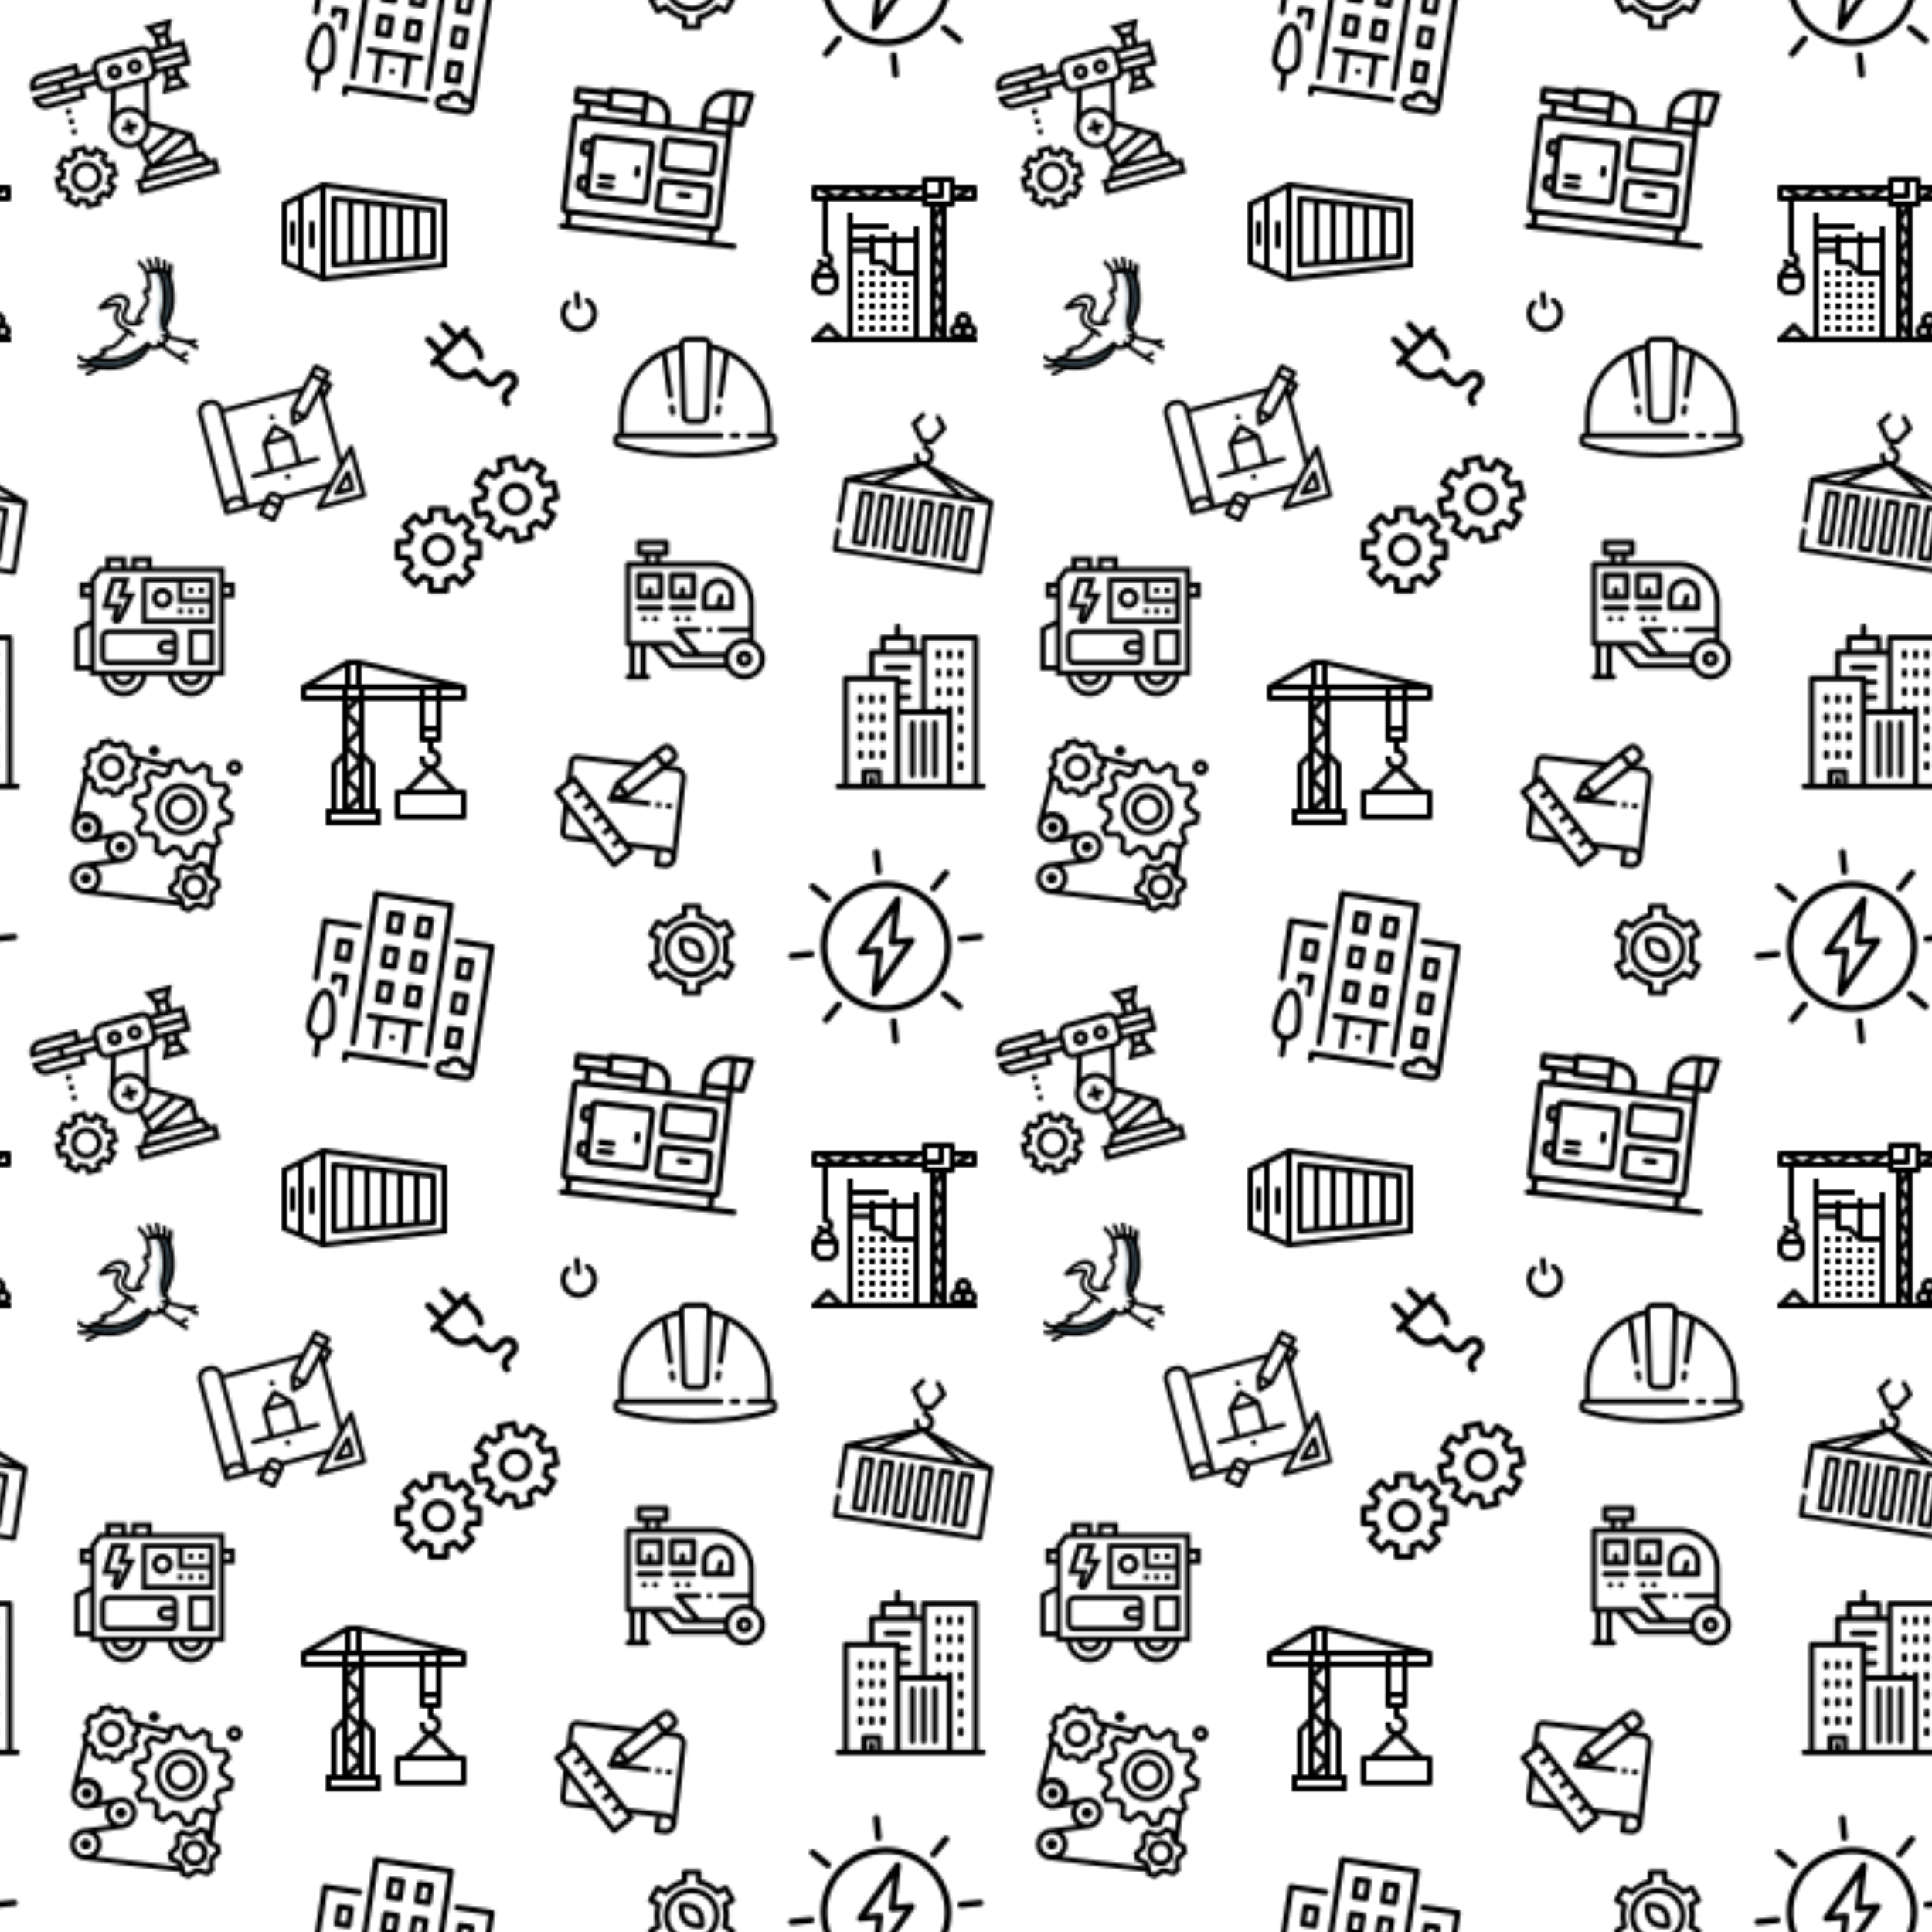 <svg xmlns="http://www.w3.org/2000/svg" xmlns:xlink="http://www.w3.org/1999/xlink" xmlns:fi="http://pattern.flaticon.com/" x="0" y="0" width="700" height="700" viewBox="0 0 700 700"><rect x="0px" y="0px" width="100%" height="100%" opacity="0" fill="#ffffff"/><defs><g transform="matrix(0.138 -0.014 0.014 0.138 282.109 311.18)" id="L1_0"><path d="m256 426.668c-94.105 0-170.668-76.562-170.668-170.668s76.562-170.668 170.668-170.668 170.668 76.562 170.668 170.668-76.562 170.668-170.668 170.668zm0-324.27c-84.691 0-153.602 68.91-153.602 153.602s68.91 153.602 153.602 153.602 153.602-68.91 153.602-153.602-68.91-153.602-153.602-153.602zm0 0"/><path d="m256 512c-4.711 0-8.535-3.824-8.535-8.535v-51.199c0-4.711 3.824-8.531 8.535-8.531s8.535 3.82 8.535 8.531v51.199c0 4.711-3.824 8.535-8.535 8.535zm0 0"/><path d="m256 68.266c-4.711 0-8.535-3.82-8.535-8.531v-51.199c0-4.711 3.824-8.535 8.535-8.535s8.535 3.824 8.535 8.535v51.199c0 4.711-3.824 8.531-8.535 8.531zm0 0"/><path d="m59.734 264.535h-51.199c-4.711 0-8.535-3.824-8.535-8.535s3.824-8.535 8.535-8.535h51.199c4.711 0 8.531 3.824 8.531 8.535s-3.82 8.535-8.531 8.535zm0 0"/><path d="m503.465 264.535h-51.199c-4.711 0-8.531-3.824-8.531-8.535s3.82-8.535 8.531-8.535h51.199c4.711 0 8.535 3.824 8.535 8.535s-3.824 8.535-8.535 8.535zm0 0"/><path d="m213.332 384c-1.312 0-2.637-.297-3.863-.922-3.492-1.773-5.324-5.707-4.445-9.531l23.184-100.48h-40.473c-3.348 0-6.375-1.953-7.766-4.984-1.391-3.035-.879-6.605 1.312-9.129l110.934-128c2.57-2.969 6.828-3.797 10.316-2.023 3.5 1.773 5.336 5.711 4.445 9.531l-23.184 100.473h40.473c3.348 0 6.375 1.953 7.766 4.984 1.391 3.035.879 6.605-1.312 9.129l-110.934 128c-1.664 1.93-4.035 2.953-6.453 2.953zm-6.91-128h32.512c2.602 0 5.059 1.188 6.672 3.219 1.621 2.027 2.219 4.691 1.641 7.234l-17.879 77.484 76.211-87.938h-32.512c-2.602 0-5.059-1.188-6.68-3.219-1.613-2.027-2.219-4.691-1.641-7.234l17.887-77.484zm0 0"/><path d="m430.984 439.52c-2.184 0-4.367-.84-6.031-2.5l-36.199-36.199c-3.336-3.336-3.336-8.73 0-12.066 3.336-3.336 8.73-3.336 12.066 0l36.199 36.199c3.336 3.336 3.336 8.727 0 12.066-1.664 1.66-3.852 2.5-6.035 2.5zm0 0"/><path d="m117.223 125.746c-2.184 0-4.371-.836-6.035-2.5l-36.207-36.199c-3.336-3.336-3.336-8.727 0-12.066 3.328-3.336 8.73-3.336 12.066 0l36.207 36.199c3.34 3.336 3.34 8.73 0 12.066-1.664 1.672-3.855 2.5-6.031 2.5zm0 0"/><path d="m81.016 439.52c-2.184 0-4.371-.84-6.035-2.5-3.336-3.34-3.336-8.73 0-12.066l36.207-36.199c3.34-3.336 8.738-3.336 12.066 0 3.34 3.336 3.34 8.73 0 12.066l-36.207 36.199c-1.664 1.66-3.848 2.5-6.031 2.5zm0 0"/><path d="m394.785 125.746c-2.184 0-4.367-.836-6.031-2.5-3.336-3.336-3.336-8.73 0-12.066l36.199-36.199c3.336-3.336 8.727-3.336 12.066 0 3.336 3.34 3.336 8.73 0 12.066l-36.199 36.199c-1.672 1.672-3.852 2.5-6.035 2.5zm0 0"/></g><g transform="matrix(0.114 -0.031 0.031 0.114 7.938 21.494)" id="L1_1"><path d="m272 264h-16v16h-16v16h16v16h16v-16h16v-16h-16zm0 0"/><path d="m496 152v-80h-40v-30.113l20.945-41.887h-89.891l20.945 41.887v30.113h-20.449c-5.551-9.52-15.758-16-27.551-16h-128c-17.648 0-32 14.352-32 32h-40v-32h-120c-22.055 0-40 17.945-40 40v8h88v16h-88v8c0 22.055 17.945 40 40 40h120v-32h40c0 17.648 14.352 32 32 32h5.121l-26.48 84.754c-6.711 10.109-10.641 22.223-10.641 35.246 0 35.289 28.711 64 64 64 3.16 0 6.246-.305 9.289-.754l12.949 64.754h-11.184l-16 32h-19.055v48h256v-48h-19.055l-16-32h-12.945v-60.527l-118.801-71.281 29.039-116.191h1.762c11.793 0 22-6.48 27.551-16h20.449v22.113l-20.945 41.887h89.891l-20.945-41.887v-22.113zm-478.633-64c3.305-9.312 12.199-16 22.633-16h104v16zm126.633 64h-104c-10.434 0-19.328-6.688-22.633-16h126.633zm16-32h-56v-16h96v16zm56 168c0-26.473 21.527-48 48-48s48 21.527 48 48-21.527 48-48 48-48-21.527-48-48zm110.594 13.289 52.84 31.703-85.578 39.496-5.094-25.48c19.07-8.031 33.445-25.047 37.832-45.719zm68.293 40.977 27.793 16.68-120.801 53.688-4.801-24.008 98.273-45.352zm85.113 137.734h-224v-16h224zm-20.945-32h-182.109l8-16h166.109zm-125.359-32 98.305-43.688v43.688zm-14.062-159.512c-11.016-19.367-31.801-32.488-55.633-32.488-10.824 0-21.016 2.719-29.961 7.488l19.84-63.488h87.883zm56.367-120.488c0 8.824-7.176 16-16 16h-128c-8.824 0-16-7.176-16-16v-48c0-8.824 7.176-16 16-16h128c8.824 0 16 7.176 16 16zm75.055-120-8 16h-22.109l-8-16zm-27.055 32h16v24h-16zm56 40v16h-88v-16zm-88 32h88v16h-88zm20.945 80 8-16h22.109l8 16zm27.055-32h-16v-16h16zm0 0"/><path d="m264 88c-13.23 0-24 10.77-24 24s10.77 24 24 24 24-10.77 24-24-10.77-24-24-24zm0 32c-4.414 0-8-3.594-8-8s3.586-8 8-8 8 3.594 8 8-3.586 8-8 8zm0 0"/><path d="m328 88c-13.23 0-24 10.77-24 24s10.77 24 24 24 24-10.77 24-24-10.77-24-24-24zm0 32c-4.414 0-8-3.594-8-8s3.586-8 8-8 8 3.594 8 8-3.586 8-8 8zm0 0"/><path d="m167.426 364.105 12.941-15.504-32.969-32.977-15.504 12.949c-3.48-1.75-7.078-3.238-10.781-4.461l-1.801-20.113h-46.625l-1.809 20.121c-3.703 1.223-7.305 2.711-10.781 4.465l-15.504-12.953-32.969 32.977 12.941 15.504c-1.75 3.473-3.238 7.07-4.461 10.773l-20.105 1.801v46.625l20.121 1.809c1.215 3.695 2.711 7.305 4.465 10.773l-12.945 15.504 32.969 32.977 15.504-12.949c3.48 1.75 7.078 3.238 10.781 4.461l1.793 20.113h46.625l1.809-20.121c3.703-1.223 7.305-2.711 10.781-4.465l15.504 12.953 32.969-32.977-12.941-15.504c1.75-3.473 3.238-7.07 4.461-10.773l20.105-1.801v-46.625l-20.121-1.809c-1.215-3.703-2.711-7.305-4.453-10.773zm8.574 44.582-16.633 1.496-1.391 5.504c-1.512 6.008-3.887 11.746-7.066 17.047l-2.91 4.875 10.711 12.824-12.277 12.285-12.832-10.719-4.867 2.91c-5.293 3.168-11.031 5.547-17.055 7.066l-5.504 1.391-1.488 16.633h-17.375l-1.496-16.633-5.504-1.391c-6.023-1.52-11.762-3.898-17.055-7.066l-4.859-2.91-12.832 10.711-12.277-12.285 10.711-12.816-2.91-4.875c-3.168-5.301-5.547-11.039-7.066-17.047l-1.391-5.504-16.633-1.496v-17.375l16.633-1.496 1.391-5.504c1.512-6.008 3.887-11.746 7.066-17.047l2.91-4.875-10.711-12.824 12.277-12.285 12.832 10.719 4.867-2.91c5.293-3.168 11.031-5.547 17.055-7.066l5.504-1.391 1.488-16.633h17.375l1.496 16.633 5.504 1.391c6.023 1.52 11.762 3.898 17.055 7.066l4.859 2.91 12.832-10.711 12.277 12.285-10.711 12.816 2.91 4.875c3.168 5.301 5.547 11.039 7.066 17.047l1.391 5.504 16.633 1.496zm0 0"/><path d="m96 352c-26.473 0-48 21.527-48 48s21.527 48 48 48 48-21.527 48-48-21.527-48-48-48zm0 80c-17.648 0-32-14.352-32-32s14.352-32 32-32 32 14.352 32 32-14.352 32-32 32zm0 0"/><path d="m88 184h16v16h-16zm0 0"/><path d="m88 216h16v16h-16zm0 0"/><path d="m88 248h16v16h-16zm0 0"/></g><g transform="matrix(0.118 0.021 -0.021 0.118 31.623 265.717)" id="L1_2"><path d="m89.691 130.633c22.773 0 41.234-18.461 41.234-41.234 0-22.77-18.461-41.23-41.234-41.23-22.77 0-41.23 18.461-41.23 41.23.027 22.762 18.469 41.207 41.23 41.234zm0-66.465c13.938 0 25.234 11.297 25.234 25.23 0 13.938-11.297 25.234-25.234 25.234-13.934 0-25.23-11.297-25.23-25.234.016-13.926 11.305-25.211 25.23-25.23zm0 0"/><path d="m448.43 355.383-3.09-80.719 15.055-20.703-18.254-33.555 3.664-11.277 34.488-16.418v-33.422l-34.488-16.418-3.664-11.277 18.254-33.555-19.648-27.023-37.551 6.984-9.598-6.977-4.961-37.863-31.762-10.328-26.277 27.719h-11.859l-26.277-27.719-31.77 10.328-1.551 11.809-111.113-6.617-7.488-7.488-2.07-16.801-29.984-12.461-13.359 10.438h-10.832l-13.395-10.438-30 12.445-2.062 16.801-7.68 7.68-16.801 2.066-12.465 30.016 10.457 13.391v10.855l-10.457 13.336 9.914 23.914-11.039 141.535c-.25 1.805-.391 3.621-.426 5.438v.297h-.047v.625c-.023 16.23 8.172 31.371 21.773 40.23 13.602 8.859 30.766 10.23 45.602 3.648l47.344-19.727c-7.672 21.66 1.191 45.715 21.09 57.215l-73.129 23.562c-24.191 4.824-40.785 27.203-38.379 51.754 2.406 24.551 23.031 43.277 47.699 43.316h.422l294.578-15.449 4.512 10.816 25.438 5.219 20.648-20.059 5.258-1.742 28.551 3.68 17.242-19.426-7.051-27.91 1.121-5.434 17.457-22.887-8.176-24.641zm-173.195-310.137 12.562-4.078 24.062 25.383h25.602l24.062-25.383 12.57 4.078 4.535 34.684 20.719 15.055 34.398-6.398 7.754 10.68-16.703 30.734 7.918 24.359 31.578 15.039v13.203l-31.578 15.039-7.918 24.359 16.703 30.727-7.754 10.68-34.398-6.398-20.719 15.055-4.535 34.68-12.57 4.082-24.062-25.383h-25.602l-24.062 25.383-12.562-4.082-4.543-34.664-20.719-15.062-34.402 6.398-7.758-10.68 16.703-30.719-7.91-24.367-31.578-15.039v-13.203l31.578-15.039 7.91-24.367-16.703-30.719 7.758-10.68 34.402 6.398 20.719-15.078zm-254.941 22.875 5.277-12.801 13.035-1.602 15.453-15.43 1.602-13.031 12.801-5.281 10.344 8.078h21.879l10.297-8.055 12.801 5.281 1.598 13.023 15.418 15.457 13.031 1.598 5.289 12.801-8.082 10.344v21.879l8.082 10.344-5.289 12.801-13.031 1.602-15.457 15.457-1.602 13.031-12.797 5.285-10.344-8.078h-21.84l-10.348 8.078-12.797-5.285-1.602-13.031-15.441-15.539-13.023-1.598-5.277-12.801 8.078-10.344v-21.84zm-4 212.023.094-1.25c1.613-16.484 16.199-28.602 32.703-27.16s28.77 15.902 27.496 32.422c-1.27 16.516-15.602 28.93-32.129 27.832-16.531-1.102-29.094-15.305-28.164-31.844zm144 7.855c17.672 0 32 14.328 32 32s-14.328 32-32 32c-17.676 0-32-14.328-32-32s14.324-32 32-32zm-120 144c.035-12.43 7.266-23.711 18.543-28.938l7.734-2.488c11.855-2.105 23.887 2.629 31.129 12.246 7.242 9.621 8.461 22.492 3.16 33.301-5.305 10.809-16.234 17.719-28.27 17.879h-.395c-17.637-.055-31.902-14.363-31.902-32zm69.391 30.023c8.723-10.801 12.324-24.859 9.871-38.523-2.457-13.664-10.73-25.59-22.672-32.676l78.137-25.137c16.879-5.266 29.496-19.391 32.836-36.754 3.34-17.363-3.137-35.156-16.855-46.312-13.723-11.152-32.465-13.859-48.781-7.047l-48.605 20.258c7.02-19.977.094-42.191-17.035-54.641-17.133-12.445-40.398-12.168-57.23.68l8-102.062 3.879.48 7.68 7.68 2.066 16.801 30.008 12.414 13.359-10.398h10.855l13.352 10.398 29.922-12.383 2.07-16.801 7.68-7.68 16.801-2.074 12.418-29.988-10.402-13.355v-10.902l10.402-13.359-6.145-14.848 85.801 5.078-1.328 10.16-9.602 6.969-37.543-6.984-19.648 27.023 18.246 33.555-3.656 11.254-34.488 16.441v33.422l34.48 16.418 3.664 11.277-18.246 33.555 19.648 27.023 37.543-6.984 9.602 6.969 4.957 37.871 31.77 10.328 26.281-27.719h11.855l26.277 27.719 31.77-10.328 4.961-37.863 9.598-6.977 26.305 4.895 1.914 50.059-2.043-4.891-25.445-5.23-20.695 20.047-5.258 1.754-28.551-3.68-17.242 19.422 7.035 27.914-1.121 5.43-17.457 22.883 8.199 24.645 27.688 7.875 4.152 3.68v.055zm338.402-59.129-2.594 12.594 5.863 23.254-6.008 6.762-23.785-3.047-12.191 4.047-17.207 16.695-8.855-1.809-9.234-22.125-9.598-8.539-23.066-6.559-2.863-8.594 14.547-19.062 2.582-12.582-5.863-23.258 6.008-6.77 23.785 3.059 12.199-4.051 17.215-16.703 8.855 1.824 9.242 22.137 9.598 8.52 23.066 6.551 2.855 8.594zm0 0"/><path d="m64.293 280c0 8.836-7.164 16-16 16-8.836 0-16-7.164-16-16s7.164-16 16-16c8.836 0 16 7.164 16 16zm0 0"/><path d="m176.293 320c0 8.836-7.164 16-16 16-8.836 0-16-7.164-16-16s7.164-16 16-16c8.836 0 16 7.164 16 16zm0 0"/><path d="m88.293 432c0 8.836-7.164 16-16 16-8.836 0-16-7.164-16-16s7.164-16 16-16c8.836 0 16 7.164 16 16zm0 0"/><path d="m400.293 360c-22.094 0-40 17.91-40 40s17.906 40 40 40c22.09 0 40-17.91 40-40-.027-22.082-17.922-39.973-40-40zm0 64c-13.254 0-24-10.746-24-24s10.746-24 24-24c13.254 0 24 10.746 24 24s-10.746 24-24 24zm0 0"/><path d="m320.293 256c44.184 0 80-35.816 80-80s-35.816-80-80-80c-44.184 0-80 35.816-80 80 .047 44.164 35.836 79.953 80 80zm0-144c35.344 0 64 28.652 64 64s-28.656 64-64 64c-35.348 0-64-28.652-64-64 .039-35.328 28.668-63.961 64-64zm0 0"/><path d="m320.293 224c26.508 0 48-21.492 48-48s-21.492-48-48-48c-26.512 0-48 21.492-48 48 .027 26.5 21.5 47.973 48 48zm0-80c17.672 0 32 14.328 32 32s-14.328 32-32 32c-17.676 0-32-14.328-32-32s14.324-32 32-32zm0 0"/><path d="m432.293 24c0 13.254 10.746 24 24 24 13.254 0 24-10.746 24-24s-10.746-24-24-24c-13.254 0-24 10.746-24 24zm32 0c0 4.418-3.582 8-8 8s-8-3.582-8-8 3.582-8 8-8 8 3.582 8 8zm0 0"/><path d="m224.293 16c0 8.836-7.164 16-16 16-8.836 0-16-7.164-16-16s7.164-16 16-16c8.836 0 16 7.164 16 16zm0 0"/></g><g transform="matrix(0.117 0 0 0.117 300 226)" id="L1_3"><path d="M480.36,494.742h-14.382V43.146c0-4.767-3.864-8.629-8.629-8.629H296.27c-4.766,0-8.629,3.862-8.629,8.629v37.393     h-17.258V43.146c0-4.767-3.864-8.629-8.629-8.629H224.36V8.629c0-4.767-3.864-8.629-8.629-8.629s-8.629,3.862-8.629,8.629v25.888     h-37.393c-4.766,0-8.629,3.862-8.629,8.629v37.393h-25.888c-4.766,0-8.629,3.862-8.629,8.629v71.91h-71.91     c-4.766,0-8.629,3.862-8.629,8.629v325.034H31.64c-4.766,0-8.629,3.862-8.629,8.629S26.875,512,31.64,512H480.36     c4.766,0,8.629-3.862,8.629-8.629S485.125,494.742,480.36,494.742z M178.337,51.775h74.786v28.764h-74.786V51.775z      M149.573,494.742h-5.753V480.36c0-4.767-3.864-8.629-8.629-8.629s-8.629,3.862-8.629,8.629v14.382h-5.753v-28.764h28.764     V494.742z M207.101,273.258v14.845v206.639h-40.27v-37.393c0-4.767-3.864-8.629-8.629-8.629H112.18     c-4.766,0-8.629,3.862-8.629,8.629v37.393h-40.27V178.337h143.82V273.258z M215.73,161.079h-71.91V97.798h143.82v166.831H224.36     v-28.764h25.888c4.766,0,8.629-3.862,8.629-8.629s-3.864-8.629-8.629-8.629H224.36v-28.764h25.888     c4.766,0,8.629-3.862,8.629-8.629s-3.864-8.629-8.629-8.629H224.36v-2.876C224.36,164.941,220.496,161.079,215.73,161.079z      M368.18,494.742H224.36V288.103v-6.215h143.82V494.742z M448.719,494.742h-63.281V273.258v-11.506     c0-4.767-3.864-8.629-8.629-8.629s-8.629,3.862-8.629,8.629v2.876h-17.258v-2.876c0-4.767-3.864-8.629-8.629-8.629     s-8.629,3.862-8.629,8.629v2.876h-28.764V89.169V51.775h143.82V494.742z"/><path d="M261.753,477.485c4.766,0,8.629-3.864,8.629-8.629V307.778c0-4.767-3.864-8.629-8.629-8.629s-8.629,3.862-8.629,8.629     v161.079C253.124,473.622,256.987,477.485,261.753,477.485z"/><path d="M296.27,477.485c4.766,0,8.629-3.864,8.629-8.629V307.778c0-4.767-3.864-8.629-8.629-8.629s-8.629,3.862-8.629,8.629     v161.079C287.64,473.622,291.504,477.485,296.27,477.485z"/><path d="M330.786,477.485c4.766,0,8.629-3.864,8.629-8.629V307.778c0-4.767-3.864-8.629-8.629-8.629s-8.629,3.862-8.629,8.629     v161.079C322.157,473.622,326.021,477.485,330.786,477.485z"/><path d="M342.292,109.303c4.766,0,8.629-3.862,8.629-8.629V89.169c0-4.767-3.864-8.629-8.629-8.629s-8.629,3.862-8.629,8.629     v11.506C333.663,105.441,337.526,109.303,342.292,109.303z"/><path d="M376.809,109.303c4.766,0,8.629-3.862,8.629-8.629V89.169c0-4.767-3.864-8.629-8.629-8.629s-8.629,3.862-8.629,8.629     v11.506C368.18,105.441,372.043,109.303,376.809,109.303z"/><path d="M411.326,109.303c4.766,0,8.629-3.862,8.629-8.629V89.169c0-4.767-3.864-8.629-8.629-8.629s-8.629,3.862-8.629,8.629     v11.506C402.697,105.441,406.56,109.303,411.326,109.303z"/><path d="M342.292,166.831c4.766,0,8.629-3.862,8.629-8.629v-11.506c0-4.767-3.864-8.629-8.629-8.629s-8.629,3.862-8.629,8.629     v11.506C333.663,162.969,337.526,166.831,342.292,166.831z"/><path d="M376.809,166.831c4.766,0,8.629-3.862,8.629-8.629v-11.506c0-4.767-3.864-8.629-8.629-8.629s-8.629,3.862-8.629,8.629     v11.506C368.18,162.969,372.043,166.831,376.809,166.831z"/><path d="M411.326,166.831c4.766,0,8.629-3.862,8.629-8.629v-11.506c0-4.767-3.864-8.629-8.629-8.629s-8.629,3.862-8.629,8.629     v11.506C402.697,162.969,406.56,166.831,411.326,166.831z"/><path d="M342.292,224.36c4.766,0,8.629-3.862,8.629-8.629v-11.506c0-4.767-3.864-8.629-8.629-8.629s-8.629,3.862-8.629,8.629     v11.506C333.663,220.497,337.526,224.36,342.292,224.36z"/><path d="M376.809,224.36c4.766,0,8.629-3.862,8.629-8.629v-11.506c0-4.767-3.864-8.629-8.629-8.629s-8.629,3.862-8.629,8.629     v11.506C368.18,220.497,372.043,224.36,376.809,224.36z"/><path d="M411.326,224.36c4.766,0,8.629-3.862,8.629-8.629v-11.506c0-4.767-3.864-8.629-8.629-8.629s-8.629,3.862-8.629,8.629     v11.506C402.697,220.497,406.56,224.36,411.326,224.36z"/><path d="M100.674,247.371c4.766,0,8.629-3.862,8.629-8.629v-11.506c0-4.767-3.864-8.629-8.629-8.629s-8.629,3.862-8.629,8.629     v11.506C92.045,243.508,95.909,247.371,100.674,247.371z"/><path d="M135.191,247.371c4.766,0,8.629-3.862,8.629-8.629v-11.506c0-4.767-3.864-8.629-8.629-8.629s-8.629,3.862-8.629,8.629     v11.506C126.562,243.508,130.425,247.371,135.191,247.371z"/><path d="M169.708,247.371c4.766,0,8.629-3.862,8.629-8.629v-11.506c0-4.767-3.864-8.629-8.629-8.629s-8.629,3.862-8.629,8.629     v11.506C161.079,243.508,164.942,247.371,169.708,247.371z"/><path d="M100.674,304.899c4.766,0,8.629-3.862,8.629-8.629v-11.506c0-4.767-3.864-8.629-8.629-8.629s-8.629,3.862-8.629,8.629     v11.506C92.045,301.036,95.909,304.899,100.674,304.899z"/><path d="M135.191,304.899c4.766,0,8.629-3.862,8.629-8.629v-11.506c0-4.767-3.864-8.629-8.629-8.629s-8.629,3.862-8.629,8.629     v11.506C126.562,301.036,130.425,304.899,135.191,304.899z"/><path d="M169.708,304.899c4.766,0,8.629-3.862,8.629-8.629v-11.506c0-4.767-3.864-8.629-8.629-8.629s-8.629,3.862-8.629,8.629     v11.506C161.079,301.036,164.942,304.899,169.708,304.899z"/><path d="M100.674,362.427c4.766,0,8.629-3.862,8.629-8.629v-11.506c0-4.767-3.864-8.629-8.629-8.629s-8.629,3.862-8.629,8.629     v11.506C92.045,358.565,95.909,362.427,100.674,362.427z"/><path d="M135.191,362.427c4.766,0,8.629-3.862,8.629-8.629v-11.506c0-4.767-3.864-8.629-8.629-8.629s-8.629,3.862-8.629,8.629     v11.506C126.562,358.565,130.425,362.427,135.191,362.427z"/><path d="M169.708,362.427c4.766,0,8.629-3.862,8.629-8.629v-11.506c0-4.767-3.864-8.629-8.629-8.629s-8.629,3.862-8.629,8.629     v11.506C161.079,358.565,164.942,362.427,169.708,362.427z"/><path d="M100.674,419.955c4.766,0,8.629-3.862,8.629-8.629V399.82c0-4.767-3.864-8.629-8.629-8.629s-8.629,3.862-8.629,8.629     v11.506C92.045,416.093,95.909,419.955,100.674,419.955z"/><path d="M135.191,419.955c4.766,0,8.629-3.862,8.629-8.629V399.82c0-4.767-3.864-8.629-8.629-8.629s-8.629,3.862-8.629,8.629     v11.506C126.562,416.093,130.425,419.955,135.191,419.955z"/><path d="M169.708,419.955c4.766,0,8.629-3.862,8.629-8.629V399.82c0-4.767-3.864-8.629-8.629-8.629s-8.629,3.862-8.629,8.629     v11.506C161.079,416.093,164.942,419.955,169.708,419.955z"/><path d="M411.326,281.888c4.766,0,8.629-3.862,8.629-8.629v-11.506c0-4.767-3.864-8.629-8.629-8.629s-8.629,3.862-8.629,8.629     v11.506C402.697,278.025,406.56,281.888,411.326,281.888z"/><path d="M411.326,339.416c4.766,0,8.629-3.862,8.629-8.629v-11.506c0-4.767-3.864-8.629-8.629-8.629s-8.629,3.862-8.629,8.629     v11.506C402.697,335.553,406.56,339.416,411.326,339.416z"/><path d="M411.326,396.944c4.766,0,8.629-3.862,8.629-8.629v-11.506c0-4.767-3.864-8.629-8.629-8.629s-8.629,3.862-8.629,8.629     v11.506C402.697,393.081,406.56,396.944,411.326,396.944z"/><path d="M411.326,454.472c4.766,0,8.629-3.862,8.629-8.629v-11.506c0-4.767-3.864-8.629-8.629-8.629s-8.629,3.862-8.629,8.629     v11.506C402.697,450.609,406.56,454.472,411.326,454.472z"/><path d="M258.876,135.191c0-4.767-3.864-8.629-8.629-8.629h-69.034c-4.766,0-8.629,3.862-8.629,8.629     c0,4.767,3.864,8.629,8.629,8.629h69.034C255.013,143.82,258.876,139.958,258.876,135.191z"/></g><g transform="matrix(0.122 0.019 -0.019 0.122 118.837 -30.062)" id="L1_4"><path d="M366.933,477.867H128c-4.71,0-8.533,3.823-8.533,8.533v17.067c0,4.71,3.823,8.533,8.533,8.533s8.533-3.823,8.533-8.533     v-8.533h230.4c4.71,0,8.533-3.823,8.533-8.533S371.644,477.867,366.933,477.867z"/><path d="M187.733,213.333c0,4.71,3.823,8.533,8.533,8.533H230.4c4.71,0,8.533-3.823,8.533-8.533v-51.2     c0-4.71-3.823-8.533-8.533-8.533h-34.133c-4.71,0-8.533,3.823-8.533,8.533V213.333z M204.8,170.667h17.067V204.8H204.8V170.667z"/><path d="M110.933,102.4H8.533c-4.71,0-8.533,3.823-8.533,8.533V281.6c0,4.71,3.823,8.533,8.533,8.533s8.533-3.823,8.533-8.533     V119.467h93.867c4.71,0,8.533-3.823,8.533-8.533S115.644,102.4,110.933,102.4z"/><path d="M409.6,418.133c0,4.71,3.823,8.533,8.533,8.533h34.133c4.71,0,8.533-3.823,8.533-8.533v-51.2     c0-4.71-3.823-8.533-8.533-8.533h-34.133c-4.71,0-8.533,3.823-8.533,8.533V418.133z M426.667,375.467h17.067V409.6h-17.067     V375.467z"/><path d="M42.667,307.2C0.486,307.2,0,417.024,0,418.133c0,20.608,14.686,37.837,34.133,41.805v43.529     c0,4.71,3.823,8.533,8.533,8.533c4.71,0,8.533-3.823,8.533-8.533v-43.529c19.447-3.968,34.133-21.197,34.133-41.805     C85.333,417.024,84.847,307.2,42.667,307.2z M42.667,443.733c-14.114,0-25.6-11.486-25.6-25.6     c0-42.513,11.418-93.867,25.6-93.867c14.182,0,25.6,51.354,25.6,93.867C68.267,432.247,56.781,443.733,42.667,443.733z"/><path d="M93.867,256H59.733c-4.71,0-8.533,3.823-8.533,8.533V281.6c0,4.71,3.823,8.533,8.533,8.533s8.533-3.823,8.533-8.533     v-8.533h17.067v42.667c0,4.71,3.823,8.533,8.533,8.533c4.71,0,8.533-3.823,8.533-8.533v-51.2     C102.4,259.823,98.577,256,93.867,256z"/><path d="M418.133,221.867h34.133c4.71,0,8.533-3.823,8.533-8.533v-51.2c0-4.71-3.823-8.533-8.533-8.533h-34.133     c-4.71,0-8.533,3.823-8.533,8.533v51.2C409.6,218.044,413.423,221.867,418.133,221.867z M426.667,170.667h17.067V204.8h-17.067     V170.667z"/><path d="M93.867,153.6H59.733c-4.71,0-8.533,3.823-8.533,8.533v51.2c0,4.71,3.823,8.533,8.533,8.533h34.133     c4.71,0,8.533-3.823,8.533-8.533v-51.2C102.4,157.423,98.577,153.6,93.867,153.6z M85.333,204.8H68.267v-34.133h17.067V204.8z"/><path d="M273.067,213.333c0,4.71,3.823,8.533,8.533,8.533h34.133c4.71,0,8.533-3.823,8.533-8.533v-51.2     c0-4.71-3.823-8.533-8.533-8.533H281.6c-4.71,0-8.533,3.823-8.533,8.533V213.333z M290.133,170.667H307.2V204.8h-17.067V170.667z     "/><path d="M503.467,102.4h-102.4c-4.71,0-8.533,3.823-8.533,8.533s3.823,8.533,8.533,8.533h93.867V462.37     c-2.679-0.956-5.521-1.57-8.533-1.57c-1.476,0-2.944,0.128-4.386,0.384c-5.888-10.607-17.092-17.451-29.747-17.451     c-12.655,0-23.859,6.844-29.747,17.451c-1.442-0.256-2.91-0.384-4.386-0.384c-14.114,0-25.6,11.486-25.6,25.6     s11.486,25.6,25.6,25.6H486.4c14.114,0,25.6-11.486,25.6-25.6V110.933C512,106.223,508.177,102.4,503.467,102.4z M486.4,494.933     h-68.267c-4.702,0-8.533-3.831-8.533-8.533s3.831-8.533,8.533-8.533c1.638,0,3.191,0.469,4.625,1.391     c2.338,1.502,5.257,1.775,7.834,0.734c2.577-1.041,4.48-3.277,5.103-5.982c1.801-7.774,8.619-13.21,16.572-13.21     c7.953,0,14.771,5.436,16.572,13.21c0.623,2.705,2.526,4.941,5.103,5.982c2.569,1.041,5.495,0.768,7.834-0.734     c5.555-3.584,13.158,0.802,13.158,7.142C494.933,491.102,491.102,494.933,486.4,494.933z"/><path d="M281.6,119.467h34.133c4.71,0,8.533-3.823,8.533-8.533v-51.2c0-4.71-3.823-8.533-8.533-8.533H281.6     c-4.71,0-8.533,3.823-8.533,8.533v51.2C273.067,115.644,276.89,119.467,281.6,119.467z M290.133,68.267H307.2V102.4h-17.067     V68.267z"/><path d="M273.067,315.733c0,4.71,3.823,8.533,8.533,8.533h34.133c4.71,0,8.533-3.823,8.533-8.533v-51.2     c0-4.71-3.823-8.533-8.533-8.533H281.6c-4.71,0-8.533,3.823-8.533,8.533V315.733z M290.133,273.067H307.2V307.2h-17.067V273.067z     "/><path d="M196.267,119.467H230.4c4.71,0,8.533-3.823,8.533-8.533v-51.2c0-4.71-3.823-8.533-8.533-8.533h-34.133     c-4.71,0-8.533,3.823-8.533,8.533v51.2C187.733,115.644,191.556,119.467,196.267,119.467z M204.8,68.267h17.067V102.4H204.8     V68.267z"/><path d="M249.941,412.075c-1.536,1.621-2.475,3.84-2.475,6.059c0,2.219,0.939,4.437,2.475,6.059     c1.621,1.536,3.84,2.475,6.059,2.475c2.219,0,4.437-0.939,6.059-2.475c1.536-1.621,2.475-3.84,2.475-6.059     c0-2.219-0.939-4.437-2.475-6.059C258.816,408.917,253.184,408.917,249.941,412.075z"/><path d="M187.733,315.733c0,4.71,3.823,8.533,8.533,8.533H230.4c4.71,0,8.533-3.823,8.533-8.533v-51.2     c0-4.71-3.823-8.533-8.533-8.533h-34.133c-4.71,0-8.533,3.823-8.533,8.533V315.733z M204.8,273.067h17.067V307.2H204.8V273.067z"/><path d="M170.667,366.933c0,4.71,3.823,8.533,8.533,8.533h25.6v76.8c0,4.71,3.823,8.533,8.533,8.533     c4.71,0,8.533-3.823,8.533-8.533v-76.8h68.267v76.8c0,4.71,3.823,8.533,8.533,8.533s8.533-3.823,8.533-8.533v-76.8h25.6     c4.71,0,8.533-3.823,8.533-8.533s-3.823-8.533-8.533-8.533H179.2C174.49,358.4,170.667,362.223,170.667,366.933z"/><path d="M409.6,315.733c0,4.71,3.823,8.533,8.533,8.533h34.133c4.71,0,8.533-3.823,8.533-8.533v-51.2     c0-4.71-3.823-8.533-8.533-8.533h-34.133c-4.71,0-8.533,3.823-8.533,8.533V315.733z M426.667,273.067h17.067V307.2h-17.067     V273.067z"/><path d="M366.933,0H145.067c-4.71,0-8.533,3.823-8.533,8.533v443.733c0,4.71,3.823,8.533,8.533,8.533     c4.71,0,8.533-3.823,8.533-8.533v-435.2h204.8v435.2c0,4.71,3.823,8.533,8.533,8.533s8.533-3.823,8.533-8.533V8.533     C375.467,3.823,371.644,0,366.933,0z"/></g><g transform="matrix(0.091 0.011 -0.011 0.091 203.435 264.779)" id="L1_5"><path d="M74.664,85.179c-17.673,0-32,14.327-32,32v85.333h21.333v-85.333c0-5.891,4.776-10.667,10.667-10.667h256V85.179H74.664z"/><path d="M74.664,405.179c-5.891,0-10.667-4.776-10.667-10.667V287.845H42.664v106.667c0,17.673,14.327,32,32,32h106.667v-21.333    H74.664z"/><path d="M338.206,432.688L79.155,173.637c-4.165-4.164-10.917-4.164-15.083,0L3.123,234.587c-4.164,4.165-4.164,10.917,0,15.083    L262.174,508.72c2,2.001,4.713,3.125,7.541,3.125c2.829-0.001,5.541-1.125,7.541-3.125l60.949-60.949    C342.37,443.605,342.37,436.853,338.206,432.688z M269.715,486.096L25.747,242.128l45.867-45.867L315.582,440.23L269.715,486.096z    "/><path d="M469.331,405.179h-160v21.333h117.333v53.333c0,5.891,4.776,10.667,10.667,10.667h32    c23.564,0,42.667-19.102,42.667-42.667C511.998,424.281,492.895,405.179,469.331,405.179z M469.331,469.179h-21.333v-42.667    h21.333c11.782,0,21.333,9.551,21.333,21.333C490.664,459.628,481.113,469.179,469.331,469.179z"/><path d="M469.331,85.179h-53.333v21.333h53.333c11.782,0,21.333,9.551,21.333,21.333v320h21.333v-320    C511.998,104.281,492.895,85.179,469.331,85.179z"/><rect x="164px" y="314px" width="45px" height="21px" transform="matrix(0.707 -0.707 0.707 0.707 -175.262 227.24)"/><rect x="121px" y="271px" width="45px" height="21px" transform="matrix(0.707 -0.707 0.707 0.707 -157.589 184.574)"/><rect x="206px" y="357px" width="45px" height="21px" transform="matrix(0.707 -0.707 0.707 0.707 -192.942 269.89)"/><rect x="249px" y="399px" width="45px" height="21px" transform="matrix(0.707 -0.707 0.707 0.707 -210.624 312.577)"/><rect x="78px" y="229px" width="45px" height="21px" transform="matrix(0.707 -0.707 0.707 0.707 -139.924 141.885)"/><path d="M460.094,23.824L445.352,9.083c-12.473-11.907-32.103-11.907-44.576,0L238.579,171.28c-4.164,4.165-4.164,10.917,0,15.083    l44.235,44.235c1.995,2.008,4.711,3.133,7.541,3.125c2.829-0.001,5.541-1.125,7.541-3.125L460.094,68.4    c0.005-0.005,0.01-0.01,0.015-0.015C472.41,56.076,472.403,36.125,460.094,23.824z M445.022,53.307L290.355,207.973    l-29.152-29.152L415.87,24.165c4.028-3.849,10.372-3.849,14.4,0l14.752,14.731c0.001,0.002,0.003,0.003,0.005,0.005    C449.003,42.88,449.001,49.33,445.022,53.307z"/><path d="M286.931,212.944l-46.037,15.371l15.371-46.112l-20.267-6.752l-22.123,66.357c-0.362,1.088-0.547,2.227-0.547,3.373    c0.001,5.891,4.778,10.666,10.669,10.664c1.129,0.004,2.252-0.169,3.328-0.512l66.357-22.123L286.931,212.944z"/><rect x="390px" y="36px" width="21px" height="62px" transform="matrix(0.707 -0.707 0.707 0.707 69.192 303.49)"/><rect x="223px" y="234px" width="160px" height="21px"/><rect x="405px" y="234px" width="21px" height="21px"/><rect x="447px" y="234px" width="21px" height="21px"/></g><g transform="matrix(0.125 0 0 0.125 294 64)" id="L1_6"><path d="m136 272h16v16h-16zm0 0"/><path d="m168 272h16v16h-16zm0 0"/><path d="m200 272h16v16h-16zm0 0"/><path d="m136 304h16v16h-16zm0 0"/><path d="m168 304h16v16h-16zm0 0"/><path d="m200 304h16v16h-16zm0 0"/><path d="m232 304h16v16h-16zm0 0"/><path d="m264 304h16v16h-16zm0 0"/><path d="m136 336h16v16h-16zm0 0"/><path d="m168 336h16v16h-16zm0 0"/><path d="m200 336h16v16h-16zm0 0"/><path d="m232 336h16v16h-16zm0 0"/><path d="m264 336h16v16h-16zm0 0"/><path d="m136 368h16v16h-16zm0 0"/><path d="m168 368h16v16h-16zm0 0"/><path d="m200 368h16v16h-16zm0 0"/><path d="m232 368h16v16h-16zm0 0"/><path d="m264 368h16v16h-16zm0 0"/><path d="m136 400h16v16h-16zm0 0"/><path d="m168 400h16v16h-16zm0 0"/><path d="m200 400h16v16h-16zm0 0"/><path d="m232 400h16v16h-16zm0 0"/><path d="m264 400h16v16h-16zm0 0"/><path d="m136 432h16v16h-16zm0 0"/><path d="m168 432h16v16h-16zm0 0"/><path d="m200 432h16v16h-16zm0 0"/><path d="m232 432h16v16h-16zm0 0"/><path d="m264 432h16v16h-16zm0 0"/><path d="m472 24h-56v-16c0-4.418-3.582-8-8-8h-80c-4.418 0-8 3.582-8 8v16h-312c-4.418 0-8 3.582-8 8v32c0 4.422 3.582 8 8 8h24v152c0 4.422 3.582 8 8 8s8 3.582 8 8c0 4.422-3.582 8-8 8s-8-3.578-8-8h-16c.023 5.855 2.199 11.5 6.121 15.852l-20.52 27.352.102.078c-1.07 1.344-1.668 3.004-1.703 4.719v32c0 2.125.844 4.156 2.344 5.656l16 16c1.5 1.5 3.535 2.344 5.656 2.344h32c2.121 0 4.156-.844 5.656-2.344l16-16c1.5-1.5 2.344-3.531 2.344-5.656v-32c-.035-1.715-.633-3.375-1.703-4.719l.102-.078-20.52-27.352c5.344-5.938 7.359-14.156 5.371-21.891-1.984-7.734-7.711-13.961-15.25-16.59v-145.371h272v8c0 4.422 3.582 8 8 8h16v376h-32v-320h-16v32h-48v-16h-16v16h-48v-8h-16v8h-48v-24h104v-16h-104v-32h-16v360h-12.688l-37.656-37.652c-3.125-3.125-8.188-3.125-11.312 0l-37.656 37.652h-4.688v16h480v-16h-6.238c5.629-6.145 7.629-14.793 5.27-22.789-2.355-7.992-8.727-14.172-16.793-16.281 4.066-10.027.926-21.531-7.676-28.098-8.598-6.566-20.527-6.566-29.125 0-8.602 6.566-11.742 18.07-7.676 28.098-8.066 2.109-14.438 8.289-16.793 16.281-2.359 7.996-.359 16.645 5.27 22.789h-14.238v-376h16c4.418 0 8-3.578 8-8v-8h56c4.418 0 8-3.578 8-8v-32c0-4.418-3.582-8-8-8zm-428 240 12 16h-32l12-16zm20 52.691-11.312 11.309h-25.375l-11.312-11.309v-20.691h48zm373.602-276.691-21.602 14.402v-14.402zm-101.602-24h32v32h-32zm-216 25.602 21.602 14.398h-43.203zm-48 12.801-21.602-14.402h43.203zm74.398-14.402h43.203l-21.602 14.402zm69.602 1.602 21.602 14.398h-43.203zm26.398-1.602h43.203l-21.602 14.402zm-226.398 0h5.602l24 16h-29.602zm274.398 16 24-16h5.602v16zm85.602 381.602-14.398-21.602 14.398-21.598zm0-192-14.398-21.602 14.398-21.598zm-16 4.801 14.398 21.598-14.398 21.602zm0-52.801v-43.199l14.398 21.598zm0 148.801 14.398 21.598-14.398 21.602zm16-4.848-14.398-21.555 14.398-21.598zm-14.398-213.555 14.398-21.598v43.199zm-1.602-26.398v-13.602h9.055zm-64 90.398v80h-48v-80zm-64 0v68.801l-18.398-18.184c-1.492-1.473-3.504-2.305-5.602-2.312h-24v-48.305zm-64 0v13.336h-48v-13.336zm-120 251.312 20.688 20.688h-41.375zm72 20.688v-242.664h48v27c0 4.422 3.582 8 8 8h28.711l29.688 29.355c1.492 1.473 3.504 2.305 5.602 2.309h56v176zm240-21.598 14.398 21.598h-14.398zm96 13.598c-4.418 0-8-3.578-8-8 0-4.418 3.582-8 8-8s8 3.582 8 8c0 4.422-3.582 8-8 8zm-16-48c4.418 0 8 3.582 8 8 0 4.422-3.582 8-8 8s-8-3.578-8-8c0-4.418 3.582-8 8-8zm-16 32c4.418 0 8 3.582 8 8 0 4.422-3.582 8-8 8s-8-3.578-8-8c0-4.418 3.582-8 8-8zm-24-368h-64v-8h40c4.418 0 8-3.578 8-8v-40h16zm42.398-16 21.602-14.398v14.398zm0 0"/></g><g transform="matrix(0.938 0 0 0.938 26 197)" id="L1_7"><path d="M63,15h-4V9H31V5h-8v4h-2V5h-8v4h-2.5L7,13.667V15H3v6h4v8.382l-6,3V49h6v2h4.059c0.499,4.493,4.316,8,8.941,8   s8.442-3.507,8.941-8h8.118c0.499,4.493,4.316,8,8.941,8s8.442-3.507,8.941-8H59V21h4V15z M25,7h4v2h-4V7z M15,7h4v2h-4V7z M5,19   v-2h2v2H5z M3,47V33.618l4-2V47H3z M20,57c-3.519,0-6.432-2.613-6.92-6h2.021c0.465,2.279,2.484,4,4.899,4s4.434-1.721,4.899-4   h2.021C26.432,54.387,23.519,57,20,57z M17.184,51h5.631c-0.414,1.161-1.514,2-2.816,2S17.598,52.161,17.184,51z M46,57   c-3.519,0-6.432-2.613-6.92-6h2.021c0.465,2.279,2.484,4,4.899,4s4.434-1.721,4.899-4h2.021C52.432,54.387,49.519,57,46,57z    M43.184,51h5.631c-0.414,1.161-1.514,2-2.816,2S43.598,52.161,43.184,51z M57,49H9V14.333L11.5,11H57V49z M61,19h-2v-2h2V19z"/><path d="M55,13H27v18h28V13z M53,21H43v-6h10V21z M29,29V15h12v8h12v6H29z"/><path d="M35,17c-2.206,0-4,1.794-4,4s1.794,4,4,4s4-1.794,4-4S37.206,17,35,17z M35,23c-1.103,0-2-0.897-2-2s0.897-2,2-2   s2,0.897,2,2S36.103,23,35,23z"/><rect x="45px" y="17px" width="2px" height="2px"/><rect x="49px" y="17px" width="2px" height="2px"/><rect x="49px" y="25px" width="2px" height="2px"/><rect x="45px" y="25px" width="2px" height="2px"/><rect x="41px" y="25px" width="2px" height="2px"/><path d="M15.488,28.372c-0.202,0.607-0.099,1.28,0.275,1.799C16.139,30.69,16.744,31,17.384,31c0.761,0,1.445-0.423,1.786-1.104   L24.618,19h-4.23l2-6h-7.132l-3.6,12h4.956L15.488,28.372z M14.344,23l2.4-8h2.868l-2,6h3.771l-3.997,8.004L19.388,23H14.344z"/><path d="M38,33H14c-1.654,0-3,1.346-3,3v8c0,1.654,1.346,3,3,3h24c1.654,0,3-1.346,3-3v-8C41,34.346,39.654,33,38,33z M38,45H14   c-0.552,0-1-0.449-1-1v-8c0-0.551,0.448-1,1-1h24c0.552,0,1,0.449,1,1v1h-3c-1.654,0-3,1.346-3,3s1.346,3,3,3h3v1   C39,44.551,38.552,45,38,45z M39,39v2h-3c-0.552,0-1-0.449-1-1s0.448-1,1-1H39z"/><path d="M45,47h10V33H45V47z M47,35h6v10h-6V35z"/></g><g transform="matrix(0.126 0.015 -0.015 0.126 209.52 22.025)" id="L1_8"><path d="M230.4,200.533H76.8c-9.422,0.009-17.057,7.645-17.067,17.067H51.2c-9.422,0.009-17.057,7.645-17.067,17.067v17.067     c0.009,9.422,7.645,17.057,17.067,17.067h8.533V320H51.2c-9.422,0.009-17.057,7.645-17.067,17.067v17.067     c0.009,9.422,7.645,17.057,17.067,17.067h8.533c0.009,9.422,7.645,17.057,17.067,17.067h153.6     c9.422-0.009,17.057-7.645,17.067-17.067V217.6C247.457,208.178,239.822,200.543,230.4,200.533z M59.733,354.133H51.2v-17.067     h8.533V354.133z M59.733,251.733H51.2v-17.067h8.533V251.733z M76.8,371.2V217.6h153.6l0.012,153.6H76.8z"/><path d="M136.533,311.467H102.4c-4.713,0-8.533,3.82-8.533,8.533s3.82,8.533,8.533,8.533h34.133c4.713,0,8.533-3.82,8.533-8.533     S141.246,311.467,136.533,311.467z"/><path d="M136.533,337.067H102.4c-4.713,0-8.533,3.821-8.533,8.533c0,4.713,3.82,8.533,8.533,8.533h34.133     c4.713,0,8.533-3.821,8.533-8.533C145.067,340.887,141.246,337.067,136.533,337.067z"/><path d="M204.8,277.333c-4.713,0-8.533,3.821-8.533,8.533v17.067c0,4.713,3.82,8.533,8.533,8.533s8.533-3.82,8.533-8.533v-17.067     C213.333,281.154,209.513,277.333,204.8,277.333z"/><path d="M409.6,183.467h-128c-9.422,0.009-17.057,7.645-17.067,17.067V268.8c0.009,9.422,7.645,17.057,17.067,17.067h128     c9.422-0.009,17.057-7.645,17.067-17.067v-68.267C426.657,191.112,419.022,183.476,409.6,183.467z M281.6,268.8v-68.267h128     l0.012,68.267H281.6z"/><path d="M409.6,302.933h-128c-9.422,0.009-17.057,7.645-17.067,17.067v68.267c0.009,9.422,7.645,17.057,17.067,17.067h128     c9.422-0.009,17.057-7.645,17.067-17.067V320C426.657,310.578,419.022,302.943,409.6,302.933z M281.6,388.267V320h128     l0.012,68.267H281.6z"/><path d="M358.4,337.067h-25.6c-4.713,0-8.533,3.821-8.533,8.533c0,4.713,3.821,8.533,8.533,8.533h25.6     c4.713,0,8.533-3.821,8.533-8.533C366.933,340.887,363.113,337.067,358.4,337.067z"/><path d="M503.467,465.067h-59.733v-25.6c9.422-0.009,17.057-7.645,17.067-17.067V132.267h25.6c4.067,0,7.569-2.87,8.367-6.858     l17.067-85.333c0.502-2.507-0.147-5.107-1.767-7.084s-4.043-3.124-6.599-3.124h-59.733c-42.395,0.049-76.751,34.405-76.8,76.8     v42.667H281.6v-17.067c-0.037-32.974-26.759-59.696-59.733-59.733h-8.533c0-4.713-3.821-8.533-8.533-8.533H102.4     c-4.713,0-8.533,3.82-8.533,8.533H8.533C3.82,72.533,0,76.354,0,81.067V115.2c0,4.713,3.82,8.533,8.533,8.533h25.6v25.6H17.067     C7.645,149.343,0.009,156.978,0,166.4v256c0.009,9.422,7.645,17.057,17.067,17.067v25.6H8.533C3.82,465.067,0,468.887,0,473.6     c0,4.713,3.82,8.533,8.533,8.533h494.933c4.713,0,8.533-3.821,8.533-8.533C512,468.887,508.18,465.067,503.467,465.067z      M460.8,46.933h32.258L479.404,115.2H460.8V46.933z M384,106.667c0.037-32.974,26.759-59.696,59.733-59.733V115.2H384V106.667z      M384,132.267h59.733v17.067H384V132.267z M213.333,89.6h8.533c23.553,0.028,42.639,19.114,42.667,42.667v17.067h-51.2V89.6z      M110.933,81.067h85.333V115.2h-85.333V81.067z M102.4,132.267h93.867v17.067H51.2v-25.6h42.667     C93.867,128.446,97.687,132.267,102.4,132.267z M17.067,106.667V89.6h76.8v17.067H17.067z M17.067,166.4h426.667l0.013,256     H17.067V166.4z M426.667,465.067H34.133v-25.6h392.533V465.067z"/></g><g transform="matrix(0.099 0 0 0.099 226.534 195.534)" id="L1_9"><path d="M130,240H50c-5.522,0-10,4.477-10,10s4.478,10,10,10h80c5.522,0,10-4.477,10-10S135.522,240,130,240z"/><path d="M250,240h-80c-5.522,0-10,4.477-10,10s4.478,10,10,10h80c5.522,0,10-4.477,10-10S255.522,240,250,240z"/><path d="M110,280c-5.521,0-10,4.48-10,10c0,5.52,4.479,10,10,10c5.52,0,10-4.48,10-10C120,284.48,115.52,280,110,280z"/><path d="M70,280c-5.521,0-10,4.48-10,10c0,5.52,4.479,10,10,10c5.52,0,10-4.48,10-10C80,284.48,75.52,280,70,280z"/><path d="M230,280c-5.521,0-10,4.48-10,10c0,5.52,4.479,10,10,10c5.52,0,10-4.48,10-10C240,284.48,235.52,280,230,280z"/><path d="M190,280c-5.521,0-10,4.48-10,10c0,5.52,4.479,10,10,10c5.52,0,10-4.48,10-10C200,284.48,195.52,280,190,280z"/><path d="M130,120H50c-5.522,0-10,4.477-10,10v80c0,5.523,4.478,10,10,10h80c5.522,0,10-4.477,10-10v-80    C140,124.477,135.522,120,130,120z M120,200h-20v-18c0-5.523-4.478-10-10-10c-5.522,0-10,4.477-10,10v18H60v-60h60V200z"/><path d="M250,120h-80c-5.522,0-10,4.477-10,10v80c0,5.523,4.478,10,10,10h80c5.522,0,10-4.477,10-10v-80    C260,124.477,255.522,120,250,120z M240,200h-20v-18c0-5.523-4.478-10-10-10c-5.522,0-10,4.477-10,10v18h-20v-60h60V200z"/><path d="M340,140c-33.084,0-60,26.916-60,60v50c0,5.523,4.478,10,10,10h100c5.522,0,10-4.477,10-10v-50    C400,166.916,373.084,140,340,140z M380,240h-27.339l7.068-29.684c1.278-5.373-2.04-10.765-7.412-12.044    c-5.371-1.28-10.766,2.039-12.045,7.412L332.101,240H300v-40c0-22.056,17.944-40,40-40c22.056,0,40,17.944,40,40V240z"/><path d="M472,369.086V230c0-82.71-67.29-150-150-150H130V60h20c5.522,0,10-4.477,10-10V10c0-5.523-4.478-10-10-10H50    c-5.522,0-10,4.477-10,10v40c0,5.523,4.478,10,10,10h20v20H10C4.478,80,0,84.477,0,90c0,0,0,290.717,0,291.996    C0,391.381,9.001,392,16,392v100c0,0-5.971,0-6,0c-12.615,0-13.007,20,0,20c0,0,71.657,0,71.999,0c12.834,0,12.999-20,0.001-20h-6    V392h17.396l69.178,76.698C164.471,470.8,167.169,472,170,472h199.085c12.854,23.795,38.025,40,66.915,40    c41.906,0,76-34.093,76-76C512,407.111,495.795,381.939,472,369.086z M60,40V20h80v20H60z M110,60v20H90V60H110z M56,492H36V392    h20V492z M174.447,452L174.447,452l-54.118-60h45.528l37.071,37.071c1.876,1.875,4.419,2.929,7.071,2.929h150.106    c-0.069,1.325-0.106,2.658-0.106,4c0,5.489,0.599,10.838,1.709,16H174.447z M363.906,412h-89.348l-62.608-72h56.13    c5.51,0,10-4.49,10-10s-4.49-10-10-10c0,0-77.874,0-78.08,0c-8.442,0-13.07,10.2-7.55,16.56l65.6,75.44h-33.908l-37.071-37.071    C175.195,373.054,172.652,372,170,372H20V100h302c71.683,0,130,58.318,130,130v90c0,0-103.741,0-103.92,0    c-12.288,0-13.137,20,0,20H452v21.709c-5.162-1.111-10.511-1.709-16-1.709C402.48,360,373.979,381.823,363.906,412z M436,492    c-30.879,0-56-25.122-56-56s25.121-56,56-56c30.879,0,56,25.122,56,56S466.879,492,436,492z"/><path d="M436,406c-16.542,0-30,13.458-30,30s13.458,30,30,30s30-13.458,30-30S452.542,406,436,406z M436,446    c-5.514,0-10-4.486-10-10c0-5.514,4.486-10,10-10c5.514,0,10,4.486,10,10C446,441.514,441.514,446,436,446z"/><path d="M308.08,320c-5.511,0-10,4.49-10,10s4.489,10,10,10c5.52,0,10-4.49,10-10S313.6,320,308.08,320z"/></g><g transform="matrix(0.065 0 0 0.065 234.762 327.409)" id="L1_10"><path d="m243.645 100.941c-86.055 0-156.066 69.559-156.066 155.059s70.012 155.059 156.066 155.059c86.059 0 156.066-69.559 156.066-155.059s-70.008-155.059-156.066-155.059zm0 279.91c-69.398 0-125.859-56.008-125.859-124.852s56.461-124.852 125.859-124.852c69.398 0 125.859 56.008 125.859 124.852s-56.461 124.852-125.859 124.852zm0 0"/><path d="m184.48 183.824c-6.785.891-12.121 6.227-13.012 13.008-.355 2.711-8.285 66.754 28.152 103.191 25.016 25.016 63.047 29.117 85.305 29.117 10.16 0 17.039-.852 17.887-.965 6.781-.891 12.121-6.227 13.008-13.012.359-2.707 8.285-66.75-28.152-103.188s-100.48-28.508-103.188-28.152zm102.082 115.09c-17.02.203-47.551-2.219-65.582-20.25-18.035-18.035-20.457-48.59-20.25-65.578 16.996-.207 47.547 2.219 65.578 20.25 18.035 18.035 20.457 48.59 20.254 65.578zm0 0"/><path d="m479.734 328.871-34.805-20.094c4.496-17.176 6.77-34.875 6.77-52.777s-2.273-35.602-6.77-52.777l34.805-20.094c7.227-4.172 9.699-13.41 5.531-20.633l-39.836-68.992c-2-3.469-5.301-6-9.168-7.035-3.867-1.039-7.992-.496-11.461 1.508l-34.844 20.117c-25.57-25.363-56.781-43.398-91.375-52.809v-40.184c0-8.34-6.762-15.102-15.105-15.102h-79.664c-8.34 0-15.105 6.762-15.105 15.102v40.184c-34.59 9.406-65.801 27.445-91.375 52.805l-34.84-20.113c-3.473-2.004-7.598-2.547-11.461-1.512-3.871 1.039-7.168 3.57-9.172 7.039l-39.832 68.992c-4.172 7.223-1.699 16.461 5.527 20.629l34.809 20.098c-4.496 17.176-6.77 34.875-6.77 52.777s2.273 35.602 6.77 52.773l-34.809 20.098c-7.227 4.172-9.699 13.406-5.527 20.633l39.832 68.992c2.004 3.469 5.305 6 9.172 7.035 3.867 1.039 7.992.496 11.461-1.508l34.84-20.117c25.574 25.363 56.785 43.398 91.379 52.809v40.184c0 8.34 6.762 15.102 15.102 15.102h79.668c8.34 0 15.102-6.762 15.102-15.102v-40.184c34.594-9.406 65.805-27.445 91.375-52.805l34.844 20.113c3.469 2.004 7.594 2.547 11.461 1.512 3.867-1.039 7.168-3.57 9.172-7.039l39.832-68.992c4.168-7.223 1.695-16.461-5.531-20.633zm-52.91 61.441-32.055-18.504c-6.18-3.566-14.016-2.324-18.785 2.988-25.477 28.359-58.539 47.461-95.609 55.242-6.992 1.469-12 7.637-12 14.781v36.973h-49.457v-36.973c0-7.145-5.012-13.312-12-14.781-37.074-7.781-70.133-26.883-95.609-55.242-4.77-5.312-12.605-6.559-18.789-2.988l-32.051 18.504-24.73-42.832 32.012-18.48c6.18-3.57 9.02-10.98 6.805-17.766-5.809-17.797-8.754-36.379-8.754-55.234 0-18.852 2.945-37.438 8.754-55.23 2.215-6.785-.625-14.195-6.805-17.766l-32.012-18.48 24.73-42.836 32.051 18.504c6.184 3.57 14.02 2.324 18.789-2.984 25.477-28.359 58.535-47.465 95.609-55.246 6.988-1.469 12-7.637 12-14.781v-36.973h49.457v36.973c0 7.145 5.008 13.312 12 14.781 37.07 7.781 70.133 26.883 95.609 55.242 4.77 5.312 12.605 6.559 18.785 2.988l32.055-18.504 24.73 42.832-32.012 18.48c-6.184 3.57-9.023 10.98-6.809 17.766 5.812 17.797 8.754 36.379 8.754 55.234 0 18.852-2.945 37.438-8.754 55.23-2.215 6.785.625 14.195 6.809 17.766l32.012 18.48zm0 0"/></g><path d="M400,240c4.418,0,8-3.582,8-8V120h64c4.418,0,8-3.582,8-8V80c-0.041-0.297-0.1-0.59-0.176-0.88    c-0.051-0.579-0.166-1.151-0.344-1.704c-0.148-0.407-0.33-0.8-0.544-1.176c-0.721-1.364-1.836-2.479-3.2-3.2    c-0.401-0.224-0.821-0.411-1.256-0.56c-0.232-0.08-0.416-0.232-0.656-0.288l-304-72C169.226,0.058,168.614-0.006,168,0h-32    c-0.946,0.021-1.881,0.21-2.76,0.56c-0.216,0.08-0.416,0.152-0.624,0.248s-0.368,0.12-0.544,0.216l-128,72    c-0.395,0.264-0.764,0.564-1.104,0.896c-0.263,0.187-0.514,0.39-0.752,0.608c-0.67,0.682-1.211,1.479-1.6,2.352v0.096    c-0.349,0.879-0.539,1.814-0.56,2.76C0.056,79.833,0,79.912,0,80.008v32c0,4.418,3.582,8,8,8h112v148.68l-29.656,29.656    c-1.5,1.5-2.344,3.534-2.344,5.656v128H72v48h160v-48h-16V304c0-2.122-0.844-4.156-2.344-5.656L184,268.688V120h160v112    c0,4.418,3.582,8,8,8h16v24c0,4.418,3.582,8,8,8c8.837,0,16,7.163,16,16s-7.163,16-16,16s-16-7.163-16-16v-8h-16v8    c0.041,11.679,6.461,22.401,16.736,27.952L300.688,376H280c-4.418,0-8,3.582-8,8v72c0,4.418,3.582,8,8,8h192c4.418,0,8-3.582,8-8    v-72c0-4.418-3.582-8-8-8h-20.688l-60.048-60.048c15.495-8.352,21.285-27.683,12.934-43.178    c-4.231-7.849-11.556-13.567-20.198-15.766V240H400z M408,88h56v16h-56V88z M464,392v56H288v-56H464z M428.688,376H323.312    L376,323.313L428.688,376z M392,192h-32v-72h32V192z M392,104h-32V88h32V104z M144,16h16v56h-16V16z M136,88h32v12.688    L164.688,104H136V88z M168,123.312v57.376L139.312,152L168,123.312z M136,120h12.688L136,132.688V120z M136,171.313L164.688,200    L136,228.688V171.313z M168,219.313V272v4.688L139.312,248L168,219.313z M136,272v-4.688L164.688,296L136,324.688V272z     M168,315.313v57.376L139.312,344L168,315.313z M136,363.313L164.688,392L136,420.688V363.313z M168,411.313V432h-20.688    L168,411.313z M128,21.68V72H38.536L128,21.68z M16,104V88h104v16H16z M104,307.313l16-16V432h-16V307.313z M216,448v16H88v-16    H216z M200,307.313V432h-16V291.313L200,307.313z M344,104H184V88h160V104z M176,72V18.112L403.512,72H400H176z M360,224v-16h32    v16H360z" transform="matrix(0.125 0 0 0.125 109 239)" id="L1_11"/><g transform="matrix(0.086 0 0 0.086 27.961 92.856)" id="L1_12"><path d="m234.672 445.32c-74.668 42.664-158.551 20.566-174.25 15.617-15.703-4.953-20.566-21.336 7.168-29.188 1.535-.426 3.07-.852 4.609-1.363 29.438 6.996 99.242 17.238 162.473-18.859 32.426-18.602 52.652-31.742 62.551-43.008.168.512.254 1.023.426 1.449 1.281 7.086 2.559 37.891-62.977 75.352zm0 0" fill="#37474f"/><path d="m396.121 229.852c-7.355 26.758-17.363 52.711-29.863 77.484 0 0-17.324-28.93-3.074-78.082 14.082-49.066 2.047-144.383-20.82-164.266-2.887-2.465-6.262-4.293-9.898-5.375 15.871-2.816 32.938-2.902 43.008 5.887 22.785 19.969 34.816 115.285 20.648 164.352zm0 0" fill="#37474f"/><path d="m372.316 357.938c-8.164 11.098-19.5 19.461-32.512 23.98-2.953.977-5.977 1.719-9.047 2.219-12.973 1.875-27.82-.941-33.109-14.168-.172-.426-.258-.938-.426-1.449-5.617 5.848-11.887 11.031-18.688 15.445-12.973 9.129-30.637 19.797-50.434 31.148-11.52 6.598-23.742 11.895-36.438 15.785-50.004 15.188-95.742 5.121-119.465-.512 26.793-8.535 57-26.453 40.191-28.5-7.594-.941-9.387-3.586-6.656-6.574 9.051-6.188 19.754-9.52 30.719-9.555.684-.086 1.449-.086 2.219-.172 22.699-1.621 50.434-36.609 66.73-56.66 3.449-4.578 7.242-8.887 11.352-12.887 0-.047.035-.086.082-.086-1.191-.938-2.473-1.789-3.754-2.645-9.984-6.742-21.332-11.094-30.719-18.434-10.367-8.164-17.082-20.094-18.688-33.191-1.023-7.91-.176-15.949 2.473-23.469 3.242-8.875 11.094-15.699 11.949-25.43.453-4.023-1.91-7.836-5.719-9.215-.34-.086-.598-.258-.938-.34-.684-4.438-58.883 13.992-56.918 8.789.738-5.887.965-11.824.684-17.75 7.891-3.207 15.586-6.883 23.039-11.008 19.055-10.312 41.055-13.832 62.379-9.984 5.559 3.504 9.84 8.715 12.203 14.848 7.422 19.371-11.438 37.461-16.812 54.871-4.582 14.352 1.688 29.938 14.934 37.117 6.922 3.188 14.484 4.734 22.102 4.523 7.711-.062 15.379-1.184 22.785-3.328h.086c-1-6.047-.738-12.234.766-18.176 4.203-16.312 12.25-31.383 23.469-43.945 31.316-37.719 12.797-49.066 6.398-60.504-6.398-11.434-1.621-19.883 11.266-14.934 12.715 4.949 2.645-58.707-3.758-71.848-.094-.238-.207-.465-.34-.684 12.477-5.199 25.461-9.086 38.742-11.605 3.637 1.082 7.012 2.91 9.898 5.375 22.867 19.883 33.363 98.305 19.285 147.457-8.188 31.359-6.582 64.473 4.609 94.891 5.699 2.152 10.672 5.883 14.336 10.75 8.445 11.949-.855 29.699-8.277 39.852zm0 0" fill="#cfd8dc"/><path d="m369.91 360.969c-5.207 6.996-31.645 18.559-39.152 23.168-4.18 2.559-28.457-7.492-33.152-5.871-12.543 4.266-10.539 16.707-19.07 5.699-1.359-1.641-2.453-3.484-3.246-5.461-.168-.426-.254-.938-.426-1.449-9.898 11.262-36.691 27.988-69.117 46.59-4.695 2.645-9.387 5.121-14.082 7.254-50.004 15.188-95.742 5.121-119.465-.512 26.793-8.535 57-26.453 40.191-28.5-7.594-.941-9.387-3.586-6.656-6.574 3.242-.512 6.824-.938 10.582-1.191 7.336-.949 14.285-3.836 20.137-8.363l.367-.113c23.039.25 51.84-36.121 68.582-56.719 3.477-4.609 7.297-8.945 11.434-12.973-1.191-.938-2.473-1.789-3.754-2.645-9.984-6.742-21.332-11.094-30.719-18.434-10.367-8.164-17.082-20.094-18.688-33.191-1.023-7.91-.176-15.949 2.473-23.469 3.242-8.875 11.094-15.699 11.949-25.43.453-4.023-1.91-7.836-5.719-9.215-.34-.086-.598-.258-.938-.34-.684-4.438-58.883 13.992-56.918 8.789.738-5.887.965-11.824.684-17.75 7.891-3.207 15.586-6.883 23.039-11.008 12.117-3.242 15.469-18.621 29.805-15.359 5.496 2.496 10.383 6.168 14.312 10.75 4.391 4.227 8.086 9.121 10.938 14.508 6.969 12.715 8.609 27.676 4.566 41.598-4.266 13.996-10.895 33.18 2.672 40.008 12.801 6.398 18.434 19.129 33.023 15.035-5.496-5.379-.512-2.562-.512-5.207 7.738-.07 15.434-1.191 22.871-3.328-1-6.047-.738-12.234.766-18.176 4.203-16.312 12.25-31.383 23.469-43.945 31.316-37.719 12.797-49.066 6.398-60.504-6.398-11.434-1.621-19.883 11.266-14.934 12.715 4.953 2.645-58.707-3.758-71.848 5.281-1.531 10.637-2.785 16.043-3.754 3.641 1.078 7.012 2.91 9.898 5.375 22.871 19.883 33.367 98.305 19.285 147.457-7.914 30.168-6.75 62.004 3.348 91.52.801 2.156 2.414 3.918 4.496 4.906 4.387 2.156 8.191 5.34 11.094 9.273 8.457 11.93 19.105 24.219 11.684 34.332zm0 0" fill="#ffffff"/><path d="m131.805 479.52c-25.023.078-49.93-3.441-73.953-10.441-10.297-2.223-17.895-10.973-18.645-21.48.094-6.254 3.617-17.707 26.055-24.055 12.98-3.684 25.438-9.031 37.051-15.906-3.898-1.832-6.359-5.781-6.281-10.086.309-12.922 22.836-19.105 42.035-20.48 18.297-1.305 44.824-33.988 59.078-51.551 4.328-5.883 9.184-11.355 14.504-16.359l.113-.082c.5-.426 1.043-.793 1.621-1.102 3.914-2.043 8.742-.758 11.125 2.961 2.387 3.719 1.539 8.641-1.953 11.348l-.359.289c-4.203 4.328-8.145 8.906-11.801 13.707-18.098 22.254-45.441 55.988-71.117 57.812-5.801.371-11.551 1.293-17.176 2.758 2.09 1.816 3.391 4.379 3.617 7.141 1.441 18.773-55.254 35.84-55.832 35.977-11.094 3.156-13.605 7.09-13.613 7.895-.008.801 1.902 3.414 6.727 4.941 9.324 2.934 93.25 27.492 167.406-14.91 62.387-35.668 59.367-63.375 58.812-66.422-.57-3.012.52-6.098 2.852-8.082 2.336-1.988 5.555-2.57 8.438-1.527 2.879 1.043 4.98 3.551 5.504 6.57 1.766 9.754 2.148 44.664-67.141 84.277-32.746 18.109-69.652 27.352-107.066 26.809zm0 0"/><path d="m131.59 445.797c-20.66-.016-41.246-2.402-61.363-7.109-2.965-.703-5.332-2.938-6.207-5.855-.871-2.922-.121-6.086 1.973-8.305 2.094-2.215 5.211-3.148 8.176-2.445 26.453 6.301 94.723 17.152 156.273-17.969 34.582-19.832 52.051-31.789 60.371-41.227 1.969-2.441 5.117-3.609 8.203-3.035 3.086.57 5.605 2.789 6.566 5.777.961 2.988.203 6.262-1.969 8.523-11.223 12.801-33.953 27.16-64.676 44.773-32.832 18.148-69.836 27.41-107.348 26.871zm0 0"/><path d="m323.676 393.172c-14.422 1.191-28.031-6.84-33.953-20.043-.129-.324-.48-1.445-.566-1.793-1.211-4.523 1.316-9.207 5.762-10.676 4.316-1.418 8.973.914 10.418 5.223.051.152.281.973.324 1.137 4.438 11.145 21.633 10.129 31.402 6.824 11.359-3.965 21.25-11.27 28.383-20.957 6.828-9.387 13.133-22.852 8.176-29.867-2.715-3.52-6.363-6.207-10.531-7.746-2.27-.906-4.043-2.746-4.867-5.047-.828-2.301-.625-4.844.551-6.988 12.176-24.234 21.941-49.609 29.156-75.758 13.895-48.121.562-139.203-18.082-155.555-13.176-11.527-47.238-2.43-65.371 4.215 5.68 19.629 12.797 61.441 3.273 72.422-3.195 3.77-8.457 5.043-13.02 3.152-.727-.289-1.473-.516-2.238-.684.359 1.211.859 2.379 1.496 3.473.914 1.535 1.914 3.02 2.996 4.445 10.402 14.457 18.184 31.438-10.242 65.707-26.965 32.555-22.664 53.949-22.469 54.844.742 3.012-.207 6.188-2.48 8.297-2.273 2.105-5.512 2.816-8.461 1.852-2.945-.965-5.137-3.453-5.723-6.496-1.102-5.02-5.02-31.941 25.992-69.395 22.398-26.973 16.152-35.652 9.547-44.832-1.453-1.941-2.797-3.965-4.027-6.059-5.188-7.098-5.27-16.711-.203-23.895 4.156-4.512 10.461-6.367 16.402-4.82.273-19.965-2.777-39.836-9.031-58.797-1.16-2.098-1.383-4.59-.613-6.863.77-2.273 2.461-4.121 4.66-5.082 6.543-2.84 64.672-27.18 90.777-4.266 27.074 23.68 37.109 124.938 23.211 173.098-6.941 24.516-15.863 48.422-26.676 71.492 3.871 2.516 7.242 5.73 9.934 9.48 12.434 17.586-1.707 40.68-8.371 49.793-9.215 12.484-21.984 21.902-36.633 27.016-6.09 2.062-12.473 3.125-18.902 3.148zm0 0"/><path d="m366.23 315.867c-2.988.008-5.762-1.562-7.297-4.129-.785-1.312-19.062-32.715-3.949-84.84 13.84-48.211.434-139.227-18.219-155.457-2.012-1.695-4.355-2.945-6.879-3.68-3.027-.812-5.363-3.223-6.086-6.273-.723-3.051.285-6.25 2.625-8.336 2.34-2.086 5.633-2.723 8.582-1.656 4.77 1.43 9.184 3.852 12.953 7.102 27.086 23.551 37.238 124.781 23.391 173.031-12.922 44.543 1.594 70.312 2.219 71.391 1.547 2.633 1.562 5.895.051 8.547-1.516 2.652-4.336 4.293-7.391 4.301zm0 0"/><path d="m296.113 78.812c-3.199.004-6.133-1.781-7.594-4.625-9.062-15.195-20.184-29.059-33.051-41.199-2.414-2.031-3.512-5.227-2.852-8.309.656-3.086 2.965-5.555 5.996-6.422 3.031-.871 6.293.004 8.484 2.273 14.328 13.457 26.656 28.898 36.609 45.848 2.148 4.191.496 9.336-3.695 11.488-1.203.625-2.543.949-3.898.945zm0 0"/><path d="m317.523 71.559c-4.379-.004-8.047-3.32-8.484-7.68-1.594-16.02-6.965-31.43-15.676-44.969-2.379-3.82-1.387-8.832 2.27-11.453 3.656-2.621 8.723-1.953 11.574 1.527 10.441 15.965 16.883 34.215 18.773 53.195.465 4.688-2.953 8.867-7.641 9.336-.27.031-.543.043-.816.043zm0 0"/><path d="m340.664 66.953c-.445-.004-.891-.035-1.332-.105-2.234-.348-4.238-1.574-5.574-3.402-1.332-1.828-1.883-4.113-1.531-6.352 1.398-15.434-.27-30.992-4.898-45.781-1.285-4.418 1.168-9.062 5.543-10.492 4.375-1.43 9.098.867 10.668 5.195 5.484 17.355 7.363 35.648 5.531 53.758-.664 4.129-4.223 7.168-8.406 7.18zm0 0"/><path d="m368.645 69.852c-.625.004-1.25-.066-1.859-.203-4.598-1.023-7.5-5.582-6.477-10.18 1.523-11.586 1.105-23.344-1.238-34.793-.91-4.613 2.082-9.094 6.695-10.02s9.102 2.059 10.039 6.668c2.766 13.77 3.16 27.91 1.168 41.812-.852 3.918-4.316 6.711-8.328 6.715zm0 0"/><path d="m388.453 96c-.887-.004-1.77-.141-2.613-.41-2.156-.691-3.949-2.215-4.984-4.23-1.031-2.016-1.223-4.359-.527-6.512 3.641-15.539 5.234-31.488 4.742-47.438-.133-4.715 3.578-8.645 8.293-8.777 4.711-.133 8.641 3.578 8.777 8.289.562 17.891-1.309 35.77-5.559 53.156-1.133 3.531-4.422 5.926-8.129 5.922zm0 0"/><path d="m49.25 451.207c-.328 0-.652-.016-.98-.051-18.004-2.066-40.875-7.961-47.625-24.355-1.793-4.359.285-9.348 4.645-11.145 4.359-1.793 9.348.285 11.145 4.645 2.66 6.484 15.605 11.809 33.773 13.883 4.508.496 7.84 4.434 7.586 8.961-.254 4.527-4.008 8.066-8.543 8.055zm0 0"/><path d="m24.922 473.734c-6.438.129-12.855-.734-19.027-2.559-4.309-1.586-6.586-6.293-5.164-10.656 1.422-4.359 6.043-6.816 10.453-5.559 14.891 2.816 30.25 1.801 44.637-2.953 4.516-1.359 9.277 1.195 10.637 5.707 1.363 4.512-1.191 9.273-5.703 10.637-11.645 3.406-23.699 5.219-35.832 5.383zm0 0"/><path d="m42.672 503.602c-4.215 0-7.797-3.074-8.438-7.238-.637-4.164 1.859-8.172 5.879-9.434 13.203-5.562 25.934-12.184 38.066-19.809 5.289-3.105 9.508-5.555 11.57-6.543 2.77-1.523 6.152-1.387 8.793.348s4.105 4.785 3.812 7.93c-.297 3.145-2.305 5.871-5.223 7.082-1.836.852-5.582 3.105-10.316 5.879-13.199 8.348-27.121 15.488-41.602 21.332-.82.281-1.676.434-2.543.453zm0 0"/><path d="m238.938 341.469c-2.059.004-4.047-.742-5.598-2.098-7.945-6.848-16.309-13.195-25.035-19.012-3.941-2.648-8.184-4.934-12.672-7.348-6.504-3.273-12.711-7.094-18.562-11.426-19.766-15.848-27.367-42.449-18.961-66.348 1.637-4.066 3.703-7.941 6.172-11.562 2.637-3.422 4.457-7.398 5.316-11.633-7.957-1.902-16.32-1.09-23.758 2.312-2.098.641-4.137 1.254-6.051 1.777l-6.145 1.707c-7.574 2.09-15.359 4.266-23.32 5.973l-12.16 2.629c-3.707.801-7.504-.941-9.309-4.281-1.805-3.336-1.191-7.469 1.508-10.133l30.191-29.867c11.922-10.293 26.062-17.688 41.32-21.598 22.051-6.297 50.074 1.16 58.965 24.516 6.375 16.734-1.852 31.574-9.105 44.621-3.023 4.98-5.543 10.25-7.527 15.727-3.41 10.383 1.035 21.723 10.59 27.027 12.59 6.328 32.258 3.668 46.184-1.793 3.594-1.398 4.41-2.262 4.574-2.484.805-2.098 2.414-3.789 4.473-4.699 2.055-.91 4.387-.961 6.484-.148 4.398 1.73 6.582 6.68 4.898 11.094-2.852 5.832-8 10.219-14.207 12.109-16.172 6.34-41.609 10.438-60.078 1.145-16.93-9.082-25.008-28.926-19.234-47.25 2.305-6.633 5.289-13.012 8.91-19.031 5.973-10.766 11.641-20.938 8.09-30.266-5.332-14.004-24.055-18.277-38.312-14.176-12.527 3.043-24.168 8.969-34 17.309-.852.852-3.012 3.012-8.582 8.531l5.117-1.406 6.215-1.707c1.766-.48 3.617-1.051 5.547-1.641 10.945-4.703 23.16-5.559 34.652-2.422 7.32 2.781 11.867 10.125 11.094 17.922-.988 6.988-3.711 13.621-7.91 19.293-1.793 2.605-3.32 5.383-4.559 8.293-5.836 16.941-.465 35.723 13.441 47.02 5.094 3.707 10.484 6.988 16.121 9.805 4.656 2.5 9.469 5.121 14.105 8.207 9.316 6.215 18.238 12.996 26.715 20.312 2.711 2.328 3.68 6.102 2.43 9.449-1.25 3.348-4.453 5.562-8.027 5.551zm0 0"/><path d="m434.676 435.336h-.324c-14.508-.555-67.133-40.484-97.219-64.223-2.398-1.887-3.609-4.906-3.18-7.93.434-3.02 2.445-5.578 5.281-6.715 2.832-1.133 6.055-.672 8.453 1.215 32.426 25.598 71.586 53.758 84.609 59.57 6.535-5.973 18.398-15.523 28.031-16.059 2.27-.156 4.512.609 6.207 2.129 1.695 1.52 2.707 3.66 2.805 5.934.129 2.266-.648 4.488-2.16 6.176-1.508 1.691-3.633 2.711-5.895 2.836-7.852 3.285-14.875 8.266-20.574 14.582-1.605 1.59-3.773 2.484-6.035 2.484zm0 0"/><path d="m460.805 452.402c-.676 0-1.352-.082-2.012-.238-12.422-3.203-23.414-10.461-31.234-20.625-1.691-2.539-1.898-5.785-.547-8.52 1.352-2.734 4.059-4.543 7.102-4.738 3.047-.195 5.961 1.246 7.656 3.785 5.414 6.605 12.773 11.332 21.031 13.508 4.203 1.016 6.98 5.008 6.469 9.301-.508 4.289-4.145 7.523-8.465 7.527zm0 0"/><path d="m469.34 370.805c-.707 0-1.406-.09-2.09-.262l-107.734-27.195c-4.57-1.156-7.344-5.797-6.188-10.371 1.156-4.57 5.797-7.34 10.367-6.184l105.906 26.742 26.457-4.984c4.641-.867 9.109 2.191 9.977 6.832.871 4.641-2.188 9.109-6.828 9.98l-28.266 5.332c-.527.09-1.066.125-1.602.109zm0 0"/><path d="m503.473 392.668c-2.73 0-6.484 0-39.117-23.465-3.828-2.754-4.703-8.09-1.949-11.918 2.75-3.828 8.086-4.703 11.918-1.949 9.891 7.383 20.18 14.219 30.82 20.48 4.199.949 7.031 4.879 6.605 9.164-.422 4.285-3.973 7.582-8.277 7.688zm0 0"/></g><g transform="matrix(0.113 0.018 -0.018 0.113 310.171 145.531)" id="L1_13"><path d="m480 248.027c.039-.613.039-1.227 0-1.84.07-.398.07-.805 0-1.199-.191-.449-.461-.855-.801-1.203-.199-.484-.5-.918-.879-1.277-.301-.242-.621-.457-.961-.641-.516-.438-1.078-.812-1.68-1.121l-214.238-80.719c6.785-6.125 10.629-14.859 10.559-24-.012-14.582-9.879-27.316-24-30.961v-9.039h8c2.676-.016 5.168-1.367 6.641-3.602l32-48c1.938-2.758 1.938-6.438 0-9.199l-24-32c-2.652-3.535-7.664-4.25-11.199-1.598-3.535 2.648-4.254 7.664-1.602 11.199l20.398 27.199-26.559 40h-23.359l-26.559-40 20.637-27.199c2.652-3.535 1.938-8.551-1.598-11.199-3.535-2.652-8.551-1.938-11.199 1.598l-24 32c-1.941 2.762-1.941 6.441 0 9.199l32 48c1.422 2.168 3.809 3.508 6.398 3.602h8v16c0 4.418 3.582 8 8 8 8.836 0 16 7.164 16 16 0 8.836-7.164 16-16 16s-16-7.164-16-16c0-4.418-3.582-8-8-8s-8 3.582-8 8c-.07 9.141 3.773 17.875 10.559 24l-213.359 80.559c-.59.328-1.152.703-1.68 1.121-.336.184-.66.398-.961.641-.379.359-.68.797-.879 1.281-.34.344-.609.754-.801 1.199-.035.398-.035.801 0 1.199-.34.645-.633 1.312-.879 2v132.078c0 4.418 3.582 8 8 8s8-3.582 8-8v-124.078h448v208h-448v-52.801c0-4.418-3.582-8-8-8s-8 3.582-8 8v60.801c0 4.418 3.582 8 8 8h464c4.418 0 8-3.582 8-8zm-93.762-8-68.879-42.082 111.039 42.082zm-334.637 0 111.039-42.082-68.879 42.082zm188.398-70.641 115.602 70.641h-231.203zm0 0"/><path d="m96 448.027c4.418 0 8-3.582 8-8v-160c0-4.418-3.582-8-8-8h-32c-4.418 0-8 3.582-8 8v160c0 4.418 3.582 8 8 8zm-24-160h16v144h-16zm0 0"/><path d="m160 448.027c4.418 0 8-3.582 8-8v-160c0-4.418-3.582-8-8-8h-32c-4.418 0-8 3.582-8 8v160c0 4.418 3.582 8 8 8s8-3.582 8-8v-152h16v152c0 4.418 3.582 8 8 8zm0 0"/><path d="m192 272.027c-4.418 0-8 3.582-8 8v160c0 4.418 3.582 8 8 8h32c4.418 0 8-3.582 8-8v-160c0-4.418-3.582-8-8-8s-8 3.582-8 8v152h-16v-152c0-4.418-3.582-8-8-8zm0 0"/><path d="m288 448.027c4.418 0 8-3.582 8-8v-160c0-4.418-3.582-8-8-8h-32c-4.418 0-8 3.582-8 8v160c0 4.418 3.582 8 8 8zm-24-160h16v144h-16zm0 0"/><path d="m352 448.027c4.418 0 8-3.582 8-8v-160c0-4.418-3.582-8-8-8h-32c-4.418 0-8 3.582-8 8v160c0 4.418 3.582 8 8 8s8-3.582 8-8v-152h16v152c0 4.418 3.582 8 8 8zm0 0"/><path d="m416 448.027c4.418 0 8-3.582 8-8v-160c0-4.418-3.582-8-8-8h-32c-4.418 0-8 3.582-8 8v160c0 4.418 3.582 8 8 8zm-24-160h16v144h-16zm0 0"/></g><g transform="matrix(0.125 0 0 0.125 102 54)" id="L1_14"><path d="M121.08,96.108l-2.448-0.328l-2.184,1.088l-112,56L0,155.092v178.216l4.848,2.08L59.4,358.764l59.4,25.456L480,343.18    V145.052L121.08,96.108z M48,336.476l-32-13.712V164.98l32-16V336.476z M112,363.9l-48-20.568V140.98l48-24V363.9z M464,328.892    l-336,38.184v-253.88l336,45.824V328.892z"/><path d="M32,208.036c-4.418,0-8,3.582-8,8v56c0,4.418,3.582,8,8,8s8-3.582,8-8v-56C40,211.618,36.418,208.036,32,208.036z"/><path d="M88,208.036c-4.418,0-8,3.582-8,8v64c0,4.418,3.582,8,8,8s8-3.582,8-8v-64C96,211.618,92.418,208.036,88,208.036z"/><path d="M440.88,168.084l-288-32c-4.391-0.486-8.345,2.68-8.831,7.071c-0.032,0.292-0.049,0.586-0.049,0.881v192    c0,2.238,0.937,4.373,2.584,5.888c1.477,1.358,3.41,2.112,5.416,2.112c0.221,0.012,0.443,0.012,0.664,0l288-24    c4.157-0.346,7.35-3.829,7.336-8v-136C448,171.958,444.933,168.533,440.88,168.084z M192,324.676l-32,2.664V152.972l32,3.56    V324.676z M240,320.676l-32,2.664V158.308l32,3.552V320.676z M288,316.676l-32,2.664V163.644l32,3.552V316.676z M336,312.676    l-32,2.664v-146.4l32,3.56V312.676z M384,308.676l-32,2.664V174.276l32,3.56V308.676z M432,304.676l-32,2.664V179.644l32,3.56    V304.676z"/></g><g transform="matrix(0.136 0 0 0.136 143 160)" id="L1_15"><path d="M225.36,259.98h-22.48c-1.417-4.285-3.155-8.457-5.2-12.48l16-16c3.102-3.12,3.102-8.16,0-11.28l-28.8-28.8    c-3.12-3.102-8.16-3.102-11.28,0l-16,16c-3.951-1.955-8.043-3.613-12.24-4.96v-22.48c0-4.418-3.582-8-8-8H96.4    c-4.418,0-8,3.582-8,8v23.36c-4.033,1.372-7.963,3.029-11.76,4.96L60,191.741c-3.12-3.102-8.16-3.102-11.28,0L20,220.46    c-3.102,3.12-3.102,8.16,0,11.28l16.8,16.8c-1.862,3.698-3.466,7.52-4.8,11.44H8c-4.418,0-8,3.582-8,8v40.72c0,4.418,3.582,8,8,8    h24c1.3,3.972,2.877,7.849,4.72,11.6L20,345.26c-3.102,3.12-3.102,8.16,0,11.28l28.8,28.8c3.12,3.102,8.16,3.102,11.28,0    l16.56-16.56c3.798,1.929,7.728,3.587,11.76,4.96v23.36c0,4.418,3.582,8,8,8h40.72c4.418,0,8-3.582,8-8v-22.88    c4.197-1.349,8.288-3.006,12.24-4.96l16,16c3.12,3.102,8.16,3.102,11.28,0l28.8-28.8c3.102-3.12,3.102-8.16,0-11.28l-16-16    c2.048-4.022,3.786-8.194,5.2-12.48h22.48c4.418,0,8-3.582,8-8v-40.72C233.122,263.654,229.684,260.11,225.36,259.98z     M217.36,300.7h-20.48c-3.742-0.118-7.066,2.374-8,6c-1.702,6.912-4.397,13.541-8,19.68c-1.883,3.144-1.388,7.166,1.2,9.76    l14.48,14.48l-17.52,17.44l-14.64-14.64c-2.562-2.575-6.537-3.1-9.68-1.28c-6.115,3.594-12.716,6.289-19.6,8    c-3.657,0.903-6.19,4.234-6.08,8v20.96H104.4v-21.28c0.118-3.742-2.374-7.066-6-8c-6.72-1.747-13.158-4.441-19.12-8    c-3.144-1.883-7.166-1.388-9.76,1.2l-15.2,15.2l-17.44-17.28L52,335.58c2.575-2.562,3.1-6.537,1.28-9.68    c-3.54-5.915-6.233-12.297-8-18.96c-0.934-3.626-4.258-6.118-8-6H16.16v-24.96H38c3.742,0.118,7.066-2.374,8-6    c1.772-6.661,4.464-13.043,8-18.96c1.561-3.261,0.741-7.163-2-9.52l-15.12-15.36L54.4,208.7l15.2,15.2    c2.594,2.588,6.616,3.083,9.76,1.2c5.966-3.551,12.403-6.245,19.12-8c3.594-0.965,6.047-4.281,5.92-8v-21.12h24.72v20.96    c-0.11,3.766,2.423,7.097,6.08,8c6.884,1.71,13.485,4.405,19.6,8c3.143,1.82,7.118,1.295,9.68-1.28l14.64-14.72l17.52,17.44    l-14.56,14.56c-2.588,2.594-3.083,6.616-1.2,9.76c3.607,6.137,6.302,12.767,8,19.68c0.934,3.626,4.258,6.118,8,6h20.48    L217.36,300.7z"/><path d="M116.8,243.981c-24.742,0-44.8,20.058-44.8,44.8s20.058,44.8,44.8,44.8c24.742,0,44.8-20.058,44.8-44.8    C161.556,264.056,141.524,244.025,116.8,243.981z M116.8,317.34v0.24c-15.906,0-28.8-12.894-28.8-28.8s12.894-28.8,28.8-28.8    c15.906,0,28.8,12.894,28.8,28.8C145.468,304.592,132.613,317.341,116.8,317.34z"/><path d="M439.683,148.359c-0.025-0.127-0.052-0.253-0.083-0.378l-8.64-39.44c-0.956-4.304-5.214-7.023-9.52-6.08l-21.92,4.8    c-2.381-3.879-5.055-7.57-8-11.04L404,77.181c2.379-3.713,1.306-8.65-2.4-11.04l-34.4-22.16c-3.713-2.379-8.65-1.306-11.04,2.4    l-12.32,19.2c-4.285-1.071-8.644-1.82-13.04-2.24l-4.88-22.4c-0.99-4.306-5.284-6.994-9.589-6.003    c-0.111,0.025-0.221,0.053-0.331,0.083l-40,8.72c-4.303,0.956-7.023,5.214-6.08,9.52l5.6,22.72    c-3.663,2.203-7.165,4.662-10.48,7.36L245.28,70.7c-3.713-2.379-8.65-1.306-11.04,2.4L212,107.421    c-2.379,3.713-1.306,8.65,2.4,11.04l20,12.8c-1.006,4.051-1.728,8.168-2.16,12.32l-23.28,5.12c-4.304,0.956-7.023,5.214-6.08,9.52    l8.72,40c0.956,4.304,5.214,7.023,9.52,6.08l23.28-5.04c2.295,3.533,4.835,6.901,7.6,10.08l-12.8,20    c-2.379,3.713-1.306,8.65,2.4,11.04l34.24,22c3.713,2.379,8.65,1.306,11.04-2.4l12.64-19.76c4.126,1.073,8.323,1.848,12.56,2.32    l4.96,22.8c0.805,3.753,4.162,6.405,8,6.32h1.68l40-8.64c4.058-1.305,6.38-5.562,5.28-9.68l-4.88-22.4    c3.802-2.213,7.438-4.7,10.88-7.44l19.44,12.48c3.713,2.379,8.65,1.306,11.04-2.4l22-34.32c2.458-3.671,1.475-8.64-2.196-11.098    c-0.093-0.063-0.188-0.123-0.284-0.182l-18.96-12.16c1.135-4.36,1.937-8.799,2.4-13.28l21.92-4.8    C437.697,156.896,440.528,152.696,439.683,148.359z M402.32,148.541c-3.551,0.758-6.146,3.813-6.32,7.44    c-0.246,7.163-1.54,14.252-3.84,21.04c-1.164,3.479,0.188,7.305,3.28,9.28l17.28,11.04l-13.36,20.8l-17.44-11.2    c-3.073-1.967-7.088-1.605-9.76,0.88c-5.211,4.79-11.084,8.805-17.44,11.92c-3.313,1.612-5.097,5.278-4.32,8.88l4.48,20.48    l-24,5.28l-4.56-20.8c-0.758-3.551-3.813-6.146-7.44-6.32c-6.948-0.307-13.816-1.6-20.4-3.84c-0.826-0.272-1.691-0.407-2.56-0.4    c-2.72,0.005-5.251,1.391-6.72,3.68l-11.6,18.08l-20.8-13.36l11.2-18.4c1.967-3.073,1.605-7.088-0.88-9.76    c-4.659-5.056-8.591-10.737-11.68-16.88c-1.638-3.282-5.298-5.029-8.88-4.24l-21.28,4.64l-5.28-24l21.28-4.64    c3.579-0.766,6.181-3.863,6.32-7.52c0.506-6.946,1.987-13.787,4.4-20.32c1.123-3.456-0.224-7.234-3.28-9.2l-18.24-11.68    l13.36-20.8l17.6,11.36c3.091,2.009,7.155,1.645,9.84-0.88c5.058-4.781,10.768-8.821,16.96-12c3.217-1.655,4.923-5.263,4.16-8.8    l-4.56-20.8l24-5.28l4.48,20.48c0.805,3.753,4.162,6.405,8,6.32c7.071,0.188,14.077,1.4,20.8,3.6    c3.456,1.123,7.234-0.224,9.2-3.28l11.2-17.44l20.8,13.36l-11.12,17.28c-1.988,3.109-1.591,7.174,0.96,9.84    c4.775,5.235,8.763,11.137,11.84,17.52c1.638,3.282,5.298,5.03,8.88,4.24l20-4.32l5.28,24L402.32,148.541z"/><path d="M365.2,143.741c-4.422-20.62-22.671-35.333-43.76-35.28c-24.742-0.009-44.807,20.041-44.817,44.783    s20.041,44.807,44.783,44.817c24.742,0.009,44.807-20.041,44.817-44.783C366.224,150.071,365.881,146.874,365.2,143.741z     M327.44,181.421h0.08c-15.505,3.142-30.702-6.599-34.32-22c-3.37-15.547,6.466-30.891,22-34.32c2.025-0.43,4.09-0.644,6.16-0.64    c15.906-0.023,28.819,12.852,28.842,28.758C350.222,166.813,340.733,178.57,327.44,181.421z"/></g><g transform="matrix(0.097 -0.026 0.026 0.097 69.936 143.761)" id="L1_16"><path d="m506.633 316.32c-3.254-1.293-6.969-.484-9.387 2.047l-36.445 38.309v-227.543h.043l34.773-37.547c3.199-3.457 2.988-8.859-.473-12.059 0 0-.004-.004-.008-.008l-12.516-11.648 17.391-18.773c3.195-3.461 2.98-8.859-.48-12.055l-37.547-34.773c-3.457-3.199-8.855-2.992-12.055.469l-60.672 65.512h-295.391c-.027-23.555-19.113-42.641-42.668-42.668h-8.531c-23.555.027-42.641 19.113-42.668 42.668v366.934c0 4.711 3.82 8.531 8.535 8.531h129.176l-17.922 21.52c-3.012 3.625-2.52 9.004 1.102 12.016l39.348 32.762c3.621 3.016 9.004 2.523 12.02-1.098 0 0 .004-.004.004-.004l43.676-52.473c3.016-3.633 4.957-8.043 5.598-12.723h156.363l-51.285 53.855c-3.246 3.414-3.109 8.816.305 12.062 1.586 1.508 3.691 2.352 5.883 2.348h170.664c4.715 0 8.535-3.82 8.535-8.531v-179.199c0-3.492-2.125-6.633-5.367-7.93zm-29.336-230.152-16.496 17.844v-12.551l10.238-11.094zm-33.562-1.52v.121l-72.168 77.996-25.062-23.188 86.938-93.953 25.062 23.188-14.668 15.836zm-88.559 86.188-19.629 5.727 4.191-20.02zm101.453-150.262 25.051 23.176-11.594 12.551-25.055-23.199zm-413.961 22.074h8.531c14.141 0 25.602 11.461 25.602 25.602v324.488c-7.344-5.648-16.34-8.727-25.602-8.758h-8.531c-9.266.031-18.258 3.109-25.602 8.758v-324.488c0-14.141 11.461-25.602 25.602-25.602zm0 358.398h8.531c14.141 0 25.602 11.465 25.602 25.602h-59.734c0-14.137 11.461-25.602 25.602-25.602zm160.16 44.477-5.461 6.555-26.23-21.836 5.453-6.562c3.016-3.621 8.395-4.113 12.016-1.098.004 0 .004.004.008.004l13.113 10.891c3.625 3.012 4.121 8.391 1.109 12.016-.004.004-.004.004-.008.008zm-38.219 45.91-26.234-21.836 21.84-26.242 26.23 21.84zm53.34-64.785c-1.418-2.363-3.211-4.477-5.309-6.262l-13.113-10.914c-10.867-9.047-27.008-7.574-36.055 3.293l-11.578 13.883h-58.027v-341.332h279.602l-45.285 48.938c-.648.73-1.164 1.574-1.52 2.484-.102.246-.18.477-.266.734-.082.254-.211.512-.273.785l-10.188 48.707c-.961 4.613 2 9.133 6.613 10.094 1.371.285 2.789.23 4.129-.16l47.789-13.926c.223-.07.41-.199.621-.273.215-.078.438-.188.668-.301.957-.434 1.824-1.047 2.559-1.801l65.418-70.699v264.695l-49.578 52.055zm276.984 68.266h-142.227l142.227-149.332zm0 0"/><path d="m401.715 472.582c1.32 3.188 4.434 5.266 7.887 5.266h59.73c4.715 0 8.535-3.82 8.535-8.531v-59.734c0-4.715-3.824-8.531-8.535-8.531-2.262 0-4.434.898-6.031 2.5l-59.734 59.73c-2.441 2.441-3.172 6.113-1.852 9.301zm59.086-42.402v30.602h-30.602zm0 0"/><path d="m375.465 324.25h-59.73v-93.867c-.012-2.266-.914-4.438-2.512-6.043l-51.199-51.199c-3.332-3.332-8.734-3.332-12.066 0l-51.199 51.199c-1.59 1.609-2.484 3.781-2.492 6.043v93.867h-59.73c-4.715 0-8.535 3.82-8.535 8.531 0 4.715 3.82 8.535 8.535 8.535h238.934c4.711 0 8.531-3.82 8.531-8.535 0-4.711-3.82-8.531-8.535-8.531zm-119.465-133.004 30.602 30.602h-61.203zm-42.668 47.668h85.336v85.336h-85.336zm0 0"/><path d="m247.465 136.516h17.07v17.066h-17.07zm0 0"/><path d="m247.465 358.383h17.07v17.066h-17.07zm0 0"/></g><g transform="matrix(0.116 0 0 0.116 222.226 114.226)" id="L1_18"><path d="M494.86,367.136h-0.553V322.35c0-111.772-78.086-208.648-186.536-232.659c-0.576-5.779-3.05-11.155-7.161-15.41    c-4.941-5.114-11.578-7.931-18.69-7.931H230.08c-7.112,0-13.749,2.817-18.69,7.931c-4.11,4.255-6.585,9.631-7.161,15.41    C95.779,113.702,17.693,210.578,17.693,322.35v44.786H17.14c-9.452,0-17.14,7.689-17.14,17.14v11.278    c0,7.463,4.721,14.02,11.747,16.317C78.368,433.654,165.113,445.65,256,445.65s177.632-11.996,244.253-33.779    c7.026-2.297,11.747-8.854,11.747-16.317v-11.278C512,374.825,504.311,367.136,494.86,367.136z M223.32,85.806    c1.787-1.849,4.188-2.869,6.76-2.869h51.839c2.572,0,4.973,1.018,6.76,2.869c1.787,1.85,2.723,4.285,2.634,6.855l-7.626,221.166    c-0.176,5.09-4.302,9.077-9.394,9.077h-36.585c-5.092,0-9.218-3.987-9.394-9.076l-7.626-221.166    C220.598,90.09,221.533,87.656,223.32,85.806z M495.413,395.555c0,0.223-0.097,0.48-0.314,0.551    C430.097,417.358,345.183,429.063,256,429.063S81.903,417.358,16.902,396.104c-0.217-0.071-0.314-0.327-0.314-0.55v-11.278    c0-0.305,0.248-0.553,0.553-0.553H335.62c4.58,0,8.294-3.713,8.294-8.294c0-4.58-3.713-8.294-8.294-8.294H34.281V322.35    c0-83.355,46.677-157.8,117.156-195.572l17.996,125.979c0.592,4.137,4.139,7.122,8.201,7.122c0.39,0,0.785-0.028,1.183-0.084    c4.535-0.648,7.686-4.849,7.038-9.383l-18.75-131.258c11.941-5.228,24.463-9.437,37.467-12.521l7.165,207.768    c0.485,14.069,11.893,25.091,25.972,25.091h36.585c14.078,0,25.486-11.022,25.972-25.091l7.165-207.767    c13.003,3.085,25.526,7.294,37.467,12.521l-18.75,131.258c-0.647,4.535,2.504,8.735,7.038,9.383    c0.398,0.056,0.793,0.084,1.183,0.084c4.061,0,7.609-2.986,8.201-7.122l17.996-125.979    c70.479,37.771,117.156,112.215,117.156,195.571v44.786h-53.635c-4.58,0-8.294,3.713-8.294,8.294c0,4.58,3.713,8.294,8.294,8.294    h70.775c0.305,0,0.553,0.248,0.553,0.553V395.555z"/><path d="M388.701,367.136h-17.694c-4.58,0-8.294,3.713-8.294,8.294c0,4.58,3.713,8.294,8.294,8.294h17.694    c4.58,0,8.294-3.713,8.294-8.294C396.995,370.849,393.282,367.136,388.701,367.136z"/><path d="M193.439,303.484l-2.529-17.698c-0.648-4.535-4.846-7.686-9.383-7.038c-4.535,0.648-7.686,4.849-7.038,9.383l2.528,17.698    c0.592,4.137,4.139,7.122,8.201,7.122c0.39,0,0.785-0.028,1.183-0.084C190.936,312.219,194.087,308.018,193.439,303.484z"/><path d="M330.474,278.748c-4.535-0.649-8.735,2.504-9.383,7.038l-2.528,17.698c-0.647,4.535,2.504,8.735,7.038,9.383    c0.397,0.056,0.793,0.084,1.183,0.084c4.061,0,7.609-2.986,8.201-7.122l2.528-17.698    C338.159,283.597,335.008,279.396,330.474,278.748z"/></g><path d="M25.383,290.5c-7.2-77.5,25.9-147.7,80.8-192.3c21.4-17.4,53.4-2.5,53.4,25l0,0c0,10.1-4.8,19.4-12.6,25.7    c-38.9,31.7-62.3,81.7-56.6,136.9c7.4,71.9,65,130.1,136.8,138.1c93.7,10.5,173.3-62.9,173.3-154.5c0-48.6-22.5-92.1-57.6-120.6    c-7.8-6.3-12.5-15.6-12.5-25.6l0,0c0-27.2,31.5-42.6,52.7-25.6c50.2,40.5,82.4,102.4,82.4,171.8c0,126.9-107.8,229.2-236.7,219.9    C122.183,481.8,35.283,396.9,25.383,290.5z M244.883,0c-18,0-32.5,14.6-32.5,32.5v149.7c0,18,14.6,32.5,32.5,32.5    s32.5-14.6,32.5-32.5V32.5C277.383,14.6,262.883,0,244.883,0z" transform="matrix(0.03 -0.003 0.003 0.03 201.583 106.297)" id="L1_19"/><path d="M473.15,376.625c22.6-22.6,22.6-59.3,0-81.8c-22.6-22.6-59.3-22.6-81.8,0l-30.7,30.7c-8.5,8.5-22.4,8.5-30.9,0l-54.8-54.9    c-3.4-3.4-8-5.3-12.7-5.3c-4.8,0-9.4,1.9-12.7,5.3c-15,15-34.9,23.3-56.2,23.3c-21.3,0-41.2-8.3-56.2-23.3l-49.6-49.6l112.3-112.3    l49.6,49.6c13.8,13.8,22,32.1,23.1,51.5c0.6,9.6,8.5,17,18,17c0.3,0,0.7,0,1.1,0c9.9-0.6,17.5-9.1,16.9-19    c-1.6-28.3-13.6-54.9-33.6-74.9l-49.6-49.6l5.5-5.5c7-7,7-18.4,0-25.5c-7-7-18.4-7-25.5,0l-35.3,35.3l-61.2-61.2    c-7-7-18.4-7-25.5,0c-7,7-7,18.4,0,25.5l61.2,61.2l-52.6,52.6l-61.2-61.2c-7-7-18.4-7-25.5,0c-7,7-7,18.4,0,25.5l61.3,61.2    l-35.3,35.3c-7,7-7,18.4,0,25.5c3.5,3.5,8.1,5.3,12.7,5.3c4.6,0,9.2-1.8,12.7-5.3l5.5-5.5l49.6,49.6    c21.8,21.8,50.8,33.8,81.6,33.8c24.7,0,48.3-7.7,67.9-22.1l43.1,43.1c11.3,11.3,26.1,16.9,40.9,16.9s29.6-5.6,40.9-16.9l30.7-30.7    c8.5-8.5,22.4-8.5,30.9,0s8.5,22.4,0,30.9l-30.7,30.7c-10.9,10.9-16.9,25.4-16.9,40.9s6,30,16.9,40.9c3.5,3.5,8.1,5.3,12.7,5.3    c4.6,0,9.2-1.8,12.7-5.3c7-7,7-18.4,0-25.5c-4.1-4.1-6.4-9.6-6.4-15.4s2.3-11.3,6.4-15.4L473.15,376.625z" transform="matrix(0.069 0 0 0.069 154.029 114.985)" id="L1_20"/></defs><g fi:class="KUsePattern"><pattern id="pattern_L1_0" width="350" height="350" patternUnits="userSpaceOnUse"><use xlink:href="#L1_0" x="-350" y="-350"/><use xlink:href="#L1_0" x="0" y="-350"/><use xlink:href="#L1_0" x="350" y="-350"/><use xlink:href="#L1_0" x="-350" y="0"/><use xlink:href="#L1_0" x="0" y="0"/><use xlink:href="#L1_0" x="350" y="0"/><use xlink:href="#L1_0" x="-350" y="350"/><use xlink:href="#L1_0" x="0" y="350"/><use xlink:href="#L1_0" x="350" y="350"/></pattern><rect x="0" y="0" width="100%" height="100%" fill="url(#pattern_L1_0)"/></g><g fi:class="KUsePattern"><pattern id="pattern_L1_1" width="350" height="350" patternUnits="userSpaceOnUse"><use xlink:href="#L1_1" x="-350" y="-350"/><use xlink:href="#L1_1" x="0" y="-350"/><use xlink:href="#L1_1" x="350" y="-350"/><use xlink:href="#L1_1" x="-350" y="0"/><use xlink:href="#L1_1" x="0" y="0"/><use xlink:href="#L1_1" x="350" y="0"/><use xlink:href="#L1_1" x="-350" y="350"/><use xlink:href="#L1_1" x="0" y="350"/><use xlink:href="#L1_1" x="350" y="350"/></pattern><rect x="0" y="0" width="100%" height="100%" fill="url(#pattern_L1_1)"/></g><g fi:class="KUsePattern"><pattern id="pattern_L1_2" width="350" height="350" patternUnits="userSpaceOnUse"><use xlink:href="#L1_2" x="-350" y="-350"/><use xlink:href="#L1_2" x="0" y="-350"/><use xlink:href="#L1_2" x="350" y="-350"/><use xlink:href="#L1_2" x="-350" y="0"/><use xlink:href="#L1_2" x="0" y="0"/><use xlink:href="#L1_2" x="350" y="0"/><use xlink:href="#L1_2" x="-350" y="350"/><use xlink:href="#L1_2" x="0" y="350"/><use xlink:href="#L1_2" x="350" y="350"/></pattern><rect x="0" y="0" width="100%" height="100%" fill="url(#pattern_L1_2)"/></g><g fi:class="KUsePattern"><pattern id="pattern_L1_3" width="350" height="350" patternUnits="userSpaceOnUse"><use xlink:href="#L1_3" x="-350" y="-350"/><use xlink:href="#L1_3" x="0" y="-350"/><use xlink:href="#L1_3" x="350" y="-350"/><use xlink:href="#L1_3" x="-350" y="0"/><use xlink:href="#L1_3" x="0" y="0"/><use xlink:href="#L1_3" x="350" y="0"/><use xlink:href="#L1_3" x="-350" y="350"/><use xlink:href="#L1_3" x="0" y="350"/><use xlink:href="#L1_3" x="350" y="350"/></pattern><rect x="0" y="0" width="100%" height="100%" fill="url(#pattern_L1_3)"/></g><g fi:class="KUsePattern"><pattern id="pattern_L1_4" width="350" height="350" patternUnits="userSpaceOnUse"><use xlink:href="#L1_4" x="-350" y="-350"/><use xlink:href="#L1_4" x="0" y="-350"/><use xlink:href="#L1_4" x="350" y="-350"/><use xlink:href="#L1_4" x="-350" y="0"/><use xlink:href="#L1_4" x="0" y="0"/><use xlink:href="#L1_4" x="350" y="0"/><use xlink:href="#L1_4" x="-350" y="350"/><use xlink:href="#L1_4" x="0" y="350"/><use xlink:href="#L1_4" x="350" y="350"/></pattern><rect x="0" y="0" width="100%" height="100%" fill="url(#pattern_L1_4)"/></g><g fi:class="KUsePattern"><pattern id="pattern_L1_5" width="350" height="350" patternUnits="userSpaceOnUse"><use xlink:href="#L1_5" x="-350" y="-350"/><use xlink:href="#L1_5" x="0" y="-350"/><use xlink:href="#L1_5" x="350" y="-350"/><use xlink:href="#L1_5" x="-350" y="0"/><use xlink:href="#L1_5" x="0" y="0"/><use xlink:href="#L1_5" x="350" y="0"/><use xlink:href="#L1_5" x="-350" y="350"/><use xlink:href="#L1_5" x="0" y="350"/><use xlink:href="#L1_5" x="350" y="350"/></pattern><rect x="0" y="0" width="100%" height="100%" fill="url(#pattern_L1_5)"/></g><g fi:class="KUsePattern"><pattern id="pattern_L1_6" width="350" height="350" patternUnits="userSpaceOnUse"><use xlink:href="#L1_6" x="-350" y="-350"/><use xlink:href="#L1_6" x="0" y="-350"/><use xlink:href="#L1_6" x="350" y="-350"/><use xlink:href="#L1_6" x="-350" y="0"/><use xlink:href="#L1_6" x="0" y="0"/><use xlink:href="#L1_6" x="350" y="0"/><use xlink:href="#L1_6" x="-350" y="350"/><use xlink:href="#L1_6" x="0" y="350"/><use xlink:href="#L1_6" x="350" y="350"/></pattern><rect x="0" y="0" width="100%" height="100%" fill="url(#pattern_L1_6)"/></g><g fi:class="KUsePattern"><pattern id="pattern_L1_7" width="350" height="350" patternUnits="userSpaceOnUse"><use xlink:href="#L1_7" x="-350" y="-350"/><use xlink:href="#L1_7" x="0" y="-350"/><use xlink:href="#L1_7" x="350" y="-350"/><use xlink:href="#L1_7" x="-350" y="0"/><use xlink:href="#L1_7" x="0" y="0"/><use xlink:href="#L1_7" x="350" y="0"/><use xlink:href="#L1_7" x="-350" y="350"/><use xlink:href="#L1_7" x="0" y="350"/><use xlink:href="#L1_7" x="350" y="350"/></pattern><rect x="0" y="0" width="100%" height="100%" fill="url(#pattern_L1_7)"/></g><g fi:class="KUsePattern"><pattern id="pattern_L1_8" width="350" height="350" patternUnits="userSpaceOnUse"><use xlink:href="#L1_8" x="-350" y="-350"/><use xlink:href="#L1_8" x="0" y="-350"/><use xlink:href="#L1_8" x="350" y="-350"/><use xlink:href="#L1_8" x="-350" y="0"/><use xlink:href="#L1_8" x="0" y="0"/><use xlink:href="#L1_8" x="350" y="0"/><use xlink:href="#L1_8" x="-350" y="350"/><use xlink:href="#L1_8" x="0" y="350"/><use xlink:href="#L1_8" x="350" y="350"/></pattern><rect x="0" y="0" width="100%" height="100%" fill="url(#pattern_L1_8)"/></g><g fi:class="KUsePattern"><pattern id="pattern_L1_9" width="350" height="350" patternUnits="userSpaceOnUse"><use xlink:href="#L1_9" x="-350" y="-350"/><use xlink:href="#L1_9" x="0" y="-350"/><use xlink:href="#L1_9" x="350" y="-350"/><use xlink:href="#L1_9" x="-350" y="0"/><use xlink:href="#L1_9" x="0" y="0"/><use xlink:href="#L1_9" x="350" y="0"/><use xlink:href="#L1_9" x="-350" y="350"/><use xlink:href="#L1_9" x="0" y="350"/><use xlink:href="#L1_9" x="350" y="350"/></pattern><rect x="0" y="0" width="100%" height="100%" fill="url(#pattern_L1_9)"/></g><g fi:class="KUsePattern"><pattern id="pattern_L1_10" width="350" height="350" patternUnits="userSpaceOnUse"><use xlink:href="#L1_10" x="-350" y="-350"/><use xlink:href="#L1_10" x="0" y="-350"/><use xlink:href="#L1_10" x="350" y="-350"/><use xlink:href="#L1_10" x="-350" y="0"/><use xlink:href="#L1_10" x="0" y="0"/><use xlink:href="#L1_10" x="350" y="0"/><use xlink:href="#L1_10" x="-350" y="350"/><use xlink:href="#L1_10" x="0" y="350"/><use xlink:href="#L1_10" x="350" y="350"/></pattern><rect x="0" y="0" width="100%" height="100%" fill="url(#pattern_L1_10)"/></g><g fi:class="KUsePattern"><pattern id="pattern_L1_11" width="350" height="350" patternUnits="userSpaceOnUse"><use xlink:href="#L1_11" x="-350" y="-350"/><use xlink:href="#L1_11" x="0" y="-350"/><use xlink:href="#L1_11" x="350" y="-350"/><use xlink:href="#L1_11" x="-350" y="0"/><use xlink:href="#L1_11" x="0" y="0"/><use xlink:href="#L1_11" x="350" y="0"/><use xlink:href="#L1_11" x="-350" y="350"/><use xlink:href="#L1_11" x="0" y="350"/><use xlink:href="#L1_11" x="350" y="350"/></pattern><rect x="0" y="0" width="100%" height="100%" fill="url(#pattern_L1_11)"/></g><g fi:class="KUsePattern"><pattern id="pattern_L1_12" width="350" height="350" patternUnits="userSpaceOnUse"><use xlink:href="#L1_12" x="-350" y="-350"/><use xlink:href="#L1_12" x="0" y="-350"/><use xlink:href="#L1_12" x="350" y="-350"/><use xlink:href="#L1_12" x="-350" y="0"/><use xlink:href="#L1_12" x="0" y="0"/><use xlink:href="#L1_12" x="350" y="0"/><use xlink:href="#L1_12" x="-350" y="350"/><use xlink:href="#L1_12" x="0" y="350"/><use xlink:href="#L1_12" x="350" y="350"/></pattern><rect x="0" y="0" width="100%" height="100%" fill="url(#pattern_L1_12)"/></g><g fi:class="KUsePattern"><pattern id="pattern_L1_13" width="350" height="350" patternUnits="userSpaceOnUse"><use xlink:href="#L1_13" x="-350" y="-350"/><use xlink:href="#L1_13" x="0" y="-350"/><use xlink:href="#L1_13" x="350" y="-350"/><use xlink:href="#L1_13" x="-350" y="0"/><use xlink:href="#L1_13" x="0" y="0"/><use xlink:href="#L1_13" x="350" y="0"/><use xlink:href="#L1_13" x="-350" y="350"/><use xlink:href="#L1_13" x="0" y="350"/><use xlink:href="#L1_13" x="350" y="350"/></pattern><rect x="0" y="0" width="100%" height="100%" fill="url(#pattern_L1_13)"/></g><g fi:class="KUsePattern"><pattern id="pattern_L1_14" width="350" height="350" patternUnits="userSpaceOnUse"><use xlink:href="#L1_14" x="-350" y="-350"/><use xlink:href="#L1_14" x="0" y="-350"/><use xlink:href="#L1_14" x="350" y="-350"/><use xlink:href="#L1_14" x="-350" y="0"/><use xlink:href="#L1_14" x="0" y="0"/><use xlink:href="#L1_14" x="350" y="0"/><use xlink:href="#L1_14" x="-350" y="350"/><use xlink:href="#L1_14" x="0" y="350"/><use xlink:href="#L1_14" x="350" y="350"/></pattern><rect x="0" y="0" width="100%" height="100%" fill="url(#pattern_L1_14)"/></g><g fi:class="KUsePattern"><pattern id="pattern_L1_15" width="350" height="350" patternUnits="userSpaceOnUse"><use xlink:href="#L1_15" x="-350" y="-350"/><use xlink:href="#L1_15" x="0" y="-350"/><use xlink:href="#L1_15" x="350" y="-350"/><use xlink:href="#L1_15" x="-350" y="0"/><use xlink:href="#L1_15" x="0" y="0"/><use xlink:href="#L1_15" x="350" y="0"/><use xlink:href="#L1_15" x="-350" y="350"/><use xlink:href="#L1_15" x="0" y="350"/><use xlink:href="#L1_15" x="350" y="350"/></pattern><rect x="0" y="0" width="100%" height="100%" fill="url(#pattern_L1_15)"/></g><g fi:class="KUsePattern"><pattern id="pattern_L1_16" width="350" height="350" patternUnits="userSpaceOnUse"><use xlink:href="#L1_16" x="-350" y="-350"/><use xlink:href="#L1_16" x="0" y="-350"/><use xlink:href="#L1_16" x="350" y="-350"/><use xlink:href="#L1_16" x="-350" y="0"/><use xlink:href="#L1_16" x="0" y="0"/><use xlink:href="#L1_16" x="350" y="0"/><use xlink:href="#L1_16" x="-350" y="350"/><use xlink:href="#L1_16" x="0" y="350"/><use xlink:href="#L1_16" x="350" y="350"/></pattern><rect x="0" y="0" width="100%" height="100%" fill="url(#pattern_L1_16)"/></g><g fi:class="KUsePattern"><pattern id="pattern_L1_18" width="350" height="350" patternUnits="userSpaceOnUse"><use xlink:href="#L1_18" x="-350" y="-350"/><use xlink:href="#L1_18" x="0" y="-350"/><use xlink:href="#L1_18" x="350" y="-350"/><use xlink:href="#L1_18" x="-350" y="0"/><use xlink:href="#L1_18" x="0" y="0"/><use xlink:href="#L1_18" x="350" y="0"/><use xlink:href="#L1_18" x="-350" y="350"/><use xlink:href="#L1_18" x="0" y="350"/><use xlink:href="#L1_18" x="350" y="350"/></pattern><rect x="0" y="0" width="100%" height="100%" fill="url(#pattern_L1_18)"/></g><g fi:class="KUsePattern"><pattern id="pattern_L1_19" width="350" height="350" patternUnits="userSpaceOnUse"><use xlink:href="#L1_19" x="-350" y="-350"/><use xlink:href="#L1_19" x="0" y="-350"/><use xlink:href="#L1_19" x="350" y="-350"/><use xlink:href="#L1_19" x="-350" y="0"/><use xlink:href="#L1_19" x="0" y="0"/><use xlink:href="#L1_19" x="350" y="0"/><use xlink:href="#L1_19" x="-350" y="350"/><use xlink:href="#L1_19" x="0" y="350"/><use xlink:href="#L1_19" x="350" y="350"/></pattern><rect x="0" y="0" width="100%" height="100%" fill="url(#pattern_L1_19)"/></g><g fi:class="KUsePattern"><pattern id="pattern_L1_20" width="350" height="350" patternUnits="userSpaceOnUse"><use xlink:href="#L1_20" x="-350" y="-350"/><use xlink:href="#L1_20" x="0" y="-350"/><use xlink:href="#L1_20" x="350" y="-350"/><use xlink:href="#L1_20" x="-350" y="0"/><use xlink:href="#L1_20" x="0" y="0"/><use xlink:href="#L1_20" x="350" y="0"/><use xlink:href="#L1_20" x="-350" y="350"/><use xlink:href="#L1_20" x="0" y="350"/><use xlink:href="#L1_20" x="350" y="350"/></pattern><rect x="0" y="0" width="100%" height="100%" fill="url(#pattern_L1_20)"/></g></svg>